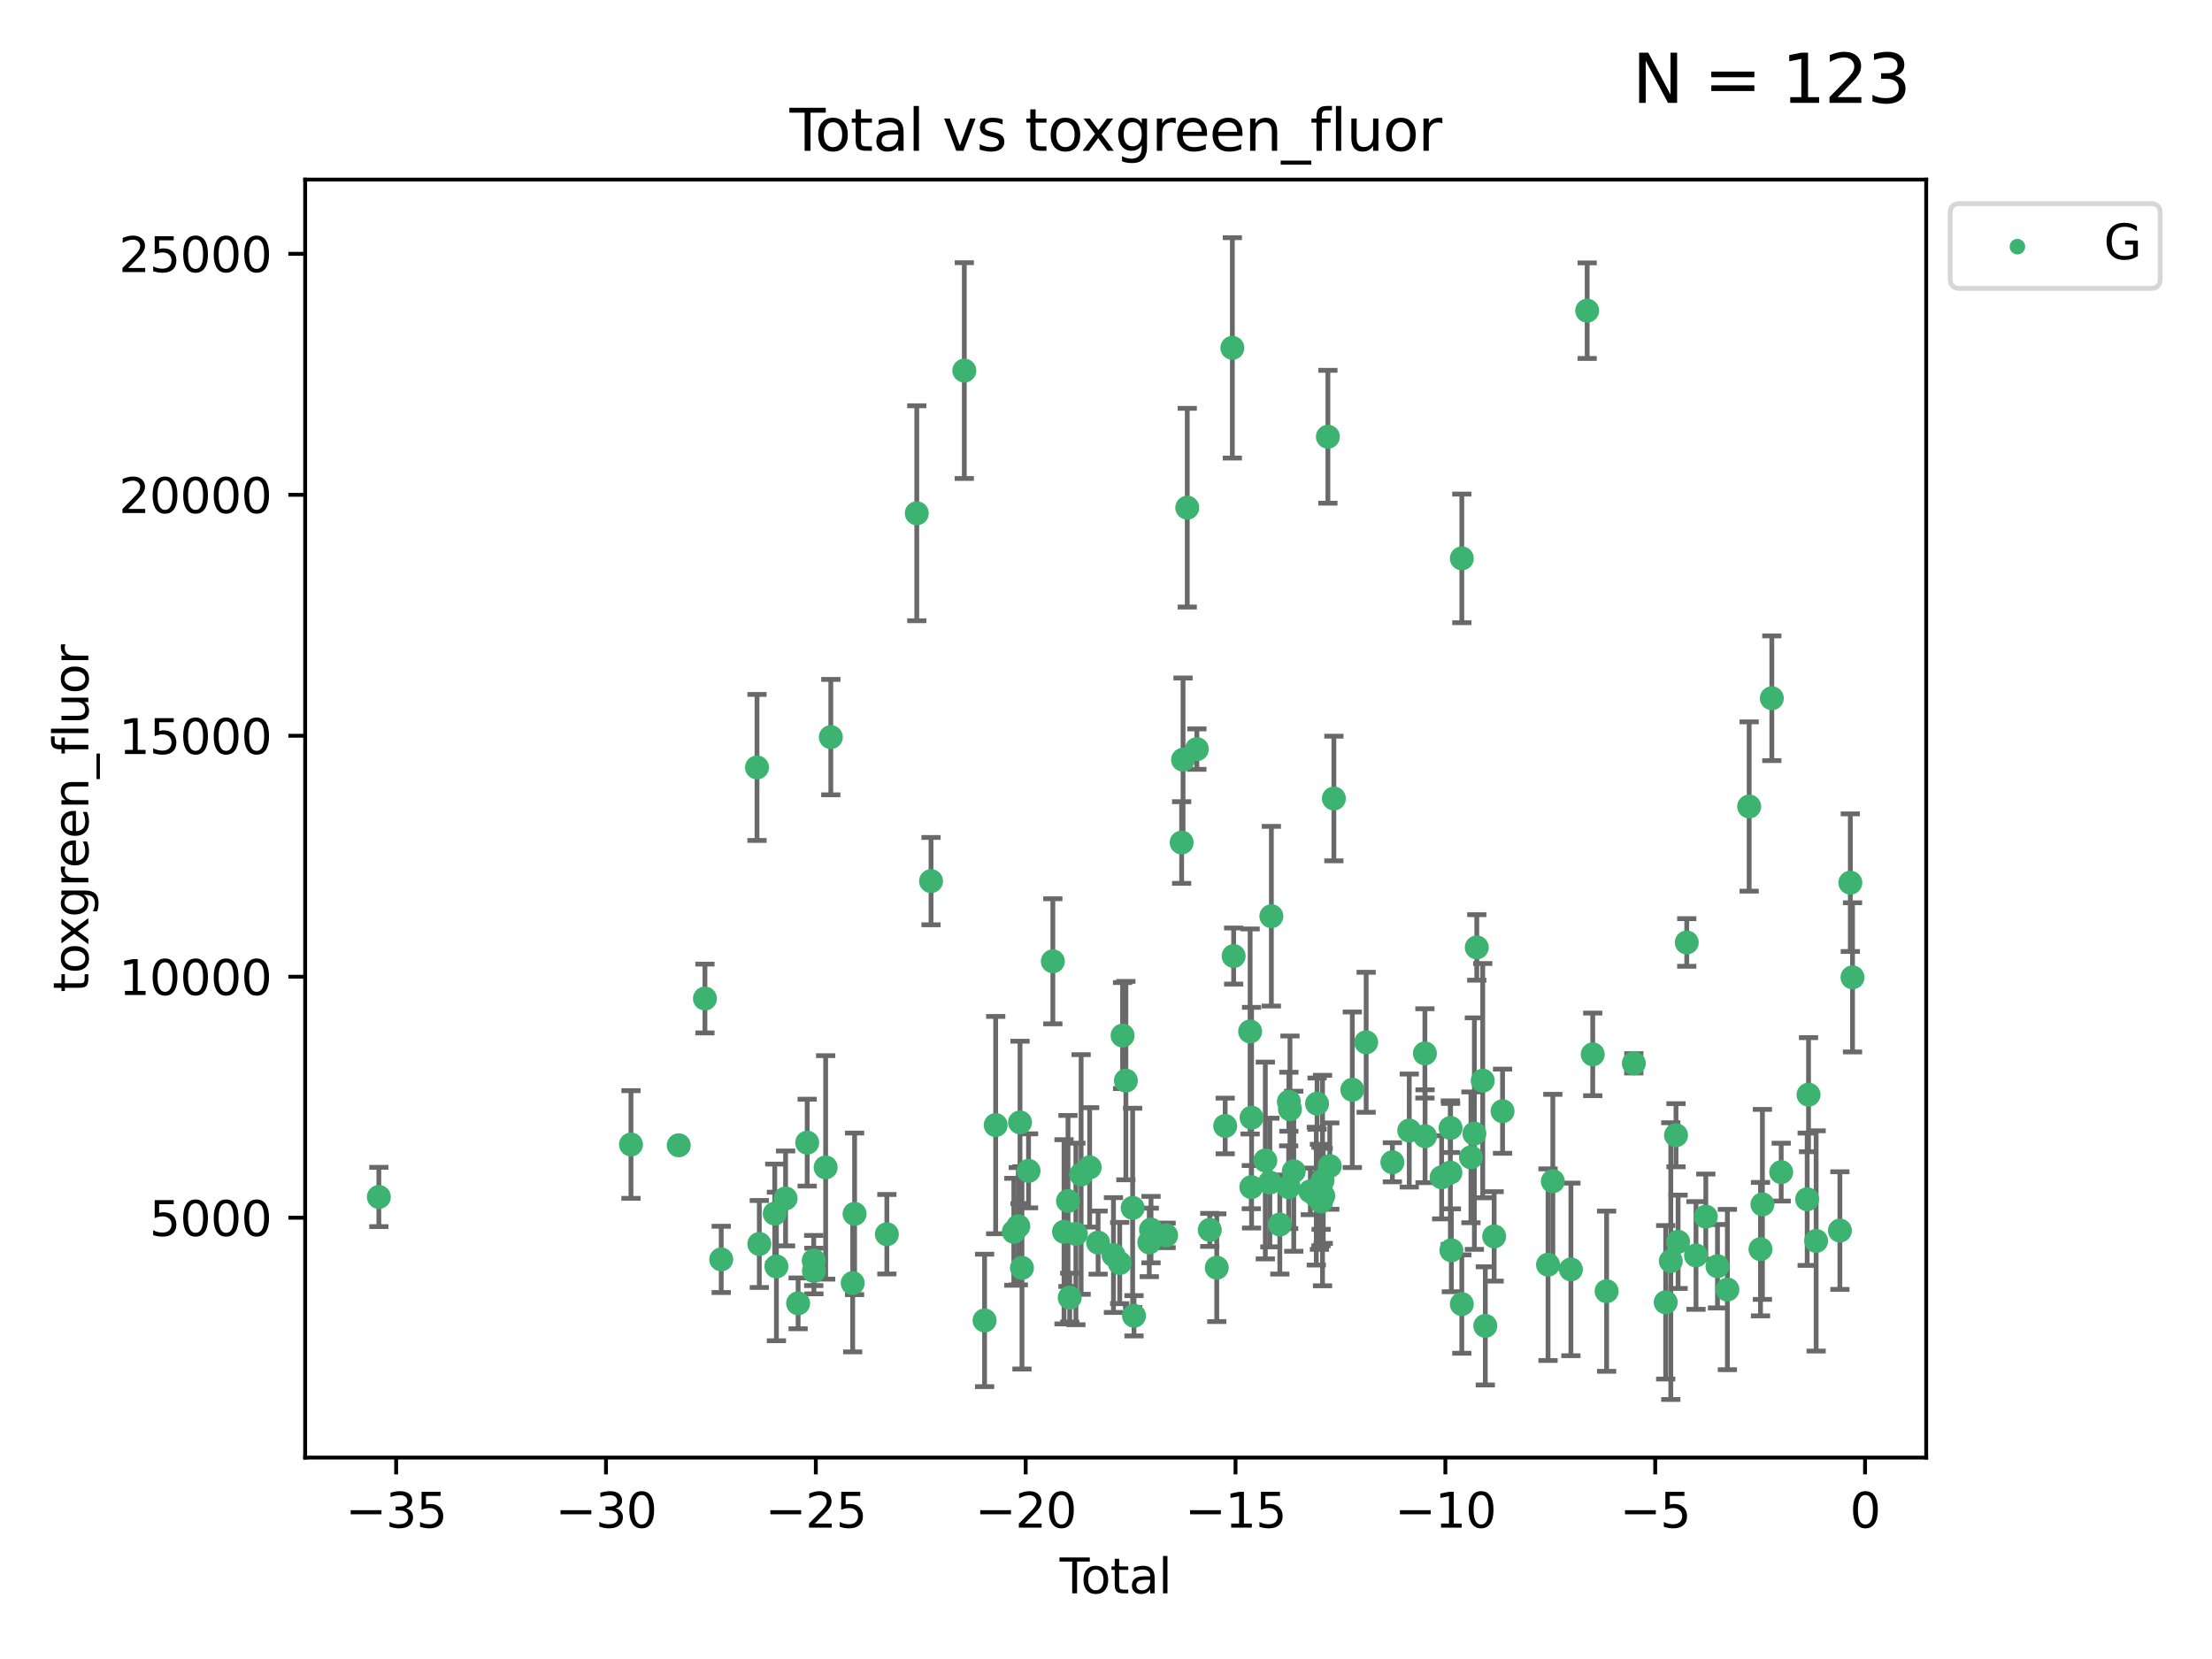 <?xml version="1.0" encoding="utf-8" standalone="no"?>
<!DOCTYPE svg PUBLIC "-//W3C//DTD SVG 1.1//EN"
  "http://www.w3.org/Graphics/SVG/1.1/DTD/svg11.dtd">
<svg xmlns:xlink="http://www.w3.org/1999/xlink" width="460.8pt" height="345.6pt" viewBox="0 0 460.8 345.6" xmlns="http://www.w3.org/2000/svg" version="1.1">
 <defs>
  <style type="text/css">*{stroke-linejoin: round; stroke-linecap: butt}</style>
 </defs>
 <g id="figure_1">
  <g id="patch_1">
   <path d="M 0 345.6 
L 460.8 345.6 
L 460.8 0 
L 0 0 
z
" style="fill: #ffffff"/>
  </g>
  <g id="axes_1">
   <g id="patch_2">
    <path d="M 63.571 303.64 
L 401.26 303.64 
L 401.26 37.411 
L 63.571 37.411 
z
" style="fill: #ffffff"/>
   </g>
   <g id="PathCollection_1">
    <defs>
     <path id="m0d779be527" d="M 0 1.118 
C 0.297 1.118 0.581 1 0.791 0.791 
C 1 0.581 1.118 0.297 1.118 0 
C 1.118 -0.297 1 -0.581 0.791 -0.791 
C 0.581 -1 0.297 -1.118 0 -1.118 
C -0.297 -1.118 -0.581 -1 -0.791 -0.791 
C -1 -0.581 -1.118 -0.297 -1.118 0 
C -1.118 0.297 -1 0.581 -0.791 0.791 
C -0.581 1 -0.297 1.118 0 1.118 
z
" style="stroke: #3cb371"/>
    </defs>
    <g clip-path="url(#p1211001c02)">
     <use xlink:href="#m0d779be527" x="78.921" y="249.353" style="fill: #3cb371; stroke: #3cb371"/>
     <use xlink:href="#m0d779be527" x="131.443" y="238.421" style="fill: #3cb371; stroke: #3cb371"/>
     <use xlink:href="#m0d779be527" x="141.394" y="238.585" style="fill: #3cb371; stroke: #3cb371"/>
     <use xlink:href="#m0d779be527" x="146.852" y="208.01" style="fill: #3cb371; stroke: #3cb371"/>
     <use xlink:href="#m0d779be527" x="150.243" y="262.355" style="fill: #3cb371; stroke: #3cb371"/>
     <use xlink:href="#m0d779be527" x="157.697" y="159.871" style="fill: #3cb371; stroke: #3cb371"/>
     <use xlink:href="#m0d779be527" x="158.179" y="259.143" style="fill: #3cb371; stroke: #3cb371"/>
     <use xlink:href="#m0d779be527" x="161.396" y="252.816" style="fill: #3cb371; stroke: #3cb371"/>
     <use xlink:href="#m0d779be527" x="161.744" y="263.827" style="fill: #3cb371; stroke: #3cb371"/>
     <use xlink:href="#m0d779be527" x="163.65" y="249.654" style="fill: #3cb371; stroke: #3cb371"/>
     <use xlink:href="#m0d779be527" x="166.262" y="271.509" style="fill: #3cb371; stroke: #3cb371"/>
     <use xlink:href="#m0d779be527" x="168.152" y="238.033" style="fill: #3cb371; stroke: #3cb371"/>
     <use xlink:href="#m0d779be527" x="169.515" y="262.593" style="fill: #3cb371; stroke: #3cb371"/>
     <use xlink:href="#m0d779be527" x="169.552" y="264.773" style="fill: #3cb371; stroke: #3cb371"/>
     <use xlink:href="#m0d779be527" x="171.998" y="243.191" style="fill: #3cb371; stroke: #3cb371"/>
     <use xlink:href="#m0d779be527" x="173.076" y="153.555" style="fill: #3cb371; stroke: #3cb371"/>
     <use xlink:href="#m0d779be527" x="177.633" y="267.289" style="fill: #3cb371; stroke: #3cb371"/>
     <use xlink:href="#m0d779be527" x="178.028" y="252.868" style="fill: #3cb371; stroke: #3cb371"/>
     <use xlink:href="#m0d779be527" x="184.749" y="257.113" style="fill: #3cb371; stroke: #3cb371"/>
     <use xlink:href="#m0d779be527" x="190.981" y="106.922" style="fill: #3cb371; stroke: #3cb371"/>
     <use xlink:href="#m0d779be527" x="193.95" y="183.556" style="fill: #3cb371; stroke: #3cb371"/>
     <use xlink:href="#m0d779be527" x="200.884" y="77.199" style="fill: #3cb371; stroke: #3cb371"/>
     <use xlink:href="#m0d779be527" x="205.105" y="275.066" style="fill: #3cb371; stroke: #3cb371"/>
     <use xlink:href="#m0d779be527" x="207.419" y="234.375" style="fill: #3cb371; stroke: #3cb371"/>
     <use xlink:href="#m0d779be527" x="211.202" y="256.604" style="fill: #3cb371; stroke: #3cb371"/>
     <use xlink:href="#m0d779be527" x="212.13" y="255.444" style="fill: #3cb371; stroke: #3cb371"/>
     <use xlink:href="#m0d779be527" x="212.49" y="233.815" style="fill: #3cb371; stroke: #3cb371"/>
     <use xlink:href="#m0d779be527" x="212.896" y="264.117" style="fill: #3cb371; stroke: #3cb371"/>
     <use xlink:href="#m0d779be527" x="214.265" y="243.91" style="fill: #3cb371; stroke: #3cb371"/>
     <use xlink:href="#m0d779be527" x="219.325" y="200.255" style="fill: #3cb371; stroke: #3cb371"/>
     <use xlink:href="#m0d779be527" x="221.656" y="256.605" style="fill: #3cb371; stroke: #3cb371"/>
     <use xlink:href="#m0d779be527" x="222.484" y="250.181" style="fill: #3cb371; stroke: #3cb371"/>
     <use xlink:href="#m0d779be527" x="222.842" y="270.321" style="fill: #3cb371; stroke: #3cb371"/>
     <use xlink:href="#m0d779be527" x="224.13" y="257.055" style="fill: #3cb371; stroke: #3cb371"/>
     <use xlink:href="#m0d779be527" x="225.216" y="244.663" style="fill: #3cb371; stroke: #3cb371"/>
     <use xlink:href="#m0d779be527" x="226.995" y="243.181" style="fill: #3cb371; stroke: #3cb371"/>
     <use xlink:href="#m0d779be527" x="228.755" y="258.851" style="fill: #3cb371; stroke: #3cb371"/>
     <use xlink:href="#m0d779be527" x="231.955" y="261.45" style="fill: #3cb371; stroke: #3cb371"/>
     <use xlink:href="#m0d779be527" x="233.256" y="263.114" style="fill: #3cb371; stroke: #3cb371"/>
     <use xlink:href="#m0d779be527" x="233.856" y="215.726" style="fill: #3cb371; stroke: #3cb371"/>
     <use xlink:href="#m0d779be527" x="234.542" y="225.113" style="fill: #3cb371; stroke: #3cb371"/>
     <use xlink:href="#m0d779be527" x="235.951" y="251.624" style="fill: #3cb371; stroke: #3cb371"/>
     <use xlink:href="#m0d779be527" x="236.233" y="274.101" style="fill: #3cb371; stroke: #3cb371"/>
     <use xlink:href="#m0d779be527" x="239.419" y="258.816" style="fill: #3cb371; stroke: #3cb371"/>
     <use xlink:href="#m0d779be527" x="239.777" y="256.149" style="fill: #3cb371; stroke: #3cb371"/>
     <use xlink:href="#m0d779be527" x="242.927" y="257.348" style="fill: #3cb371; stroke: #3cb371"/>
     <use xlink:href="#m0d779be527" x="246.16" y="175.513" style="fill: #3cb371; stroke: #3cb371"/>
     <use xlink:href="#m0d779be527" x="246.45" y="158.26" style="fill: #3cb371; stroke: #3cb371"/>
     <use xlink:href="#m0d779be527" x="247.327" y="105.759" style="fill: #3cb371; stroke: #3cb371"/>
     <use xlink:href="#m0d779be527" x="249.331" y="156.055" style="fill: #3cb371; stroke: #3cb371"/>
     <use xlink:href="#m0d779be527" x="252.015" y="256.21" style="fill: #3cb371; stroke: #3cb371"/>
     <use xlink:href="#m0d779be527" x="253.473" y="264.082" style="fill: #3cb371; stroke: #3cb371"/>
     <use xlink:href="#m0d779be527" x="255.228" y="234.556" style="fill: #3cb371; stroke: #3cb371"/>
     <use xlink:href="#m0d779be527" x="256.722" y="72.468" style="fill: #3cb371; stroke: #3cb371"/>
     <use xlink:href="#m0d779be527" x="256.992" y="199.16" style="fill: #3cb371; stroke: #3cb371"/>
     <use xlink:href="#m0d779be527" x="260.424" y="214.874" style="fill: #3cb371; stroke: #3cb371"/>
     <use xlink:href="#m0d779be527" x="260.674" y="247.302" style="fill: #3cb371; stroke: #3cb371"/>
     <use xlink:href="#m0d779be527" x="260.725" y="232.832" style="fill: #3cb371; stroke: #3cb371"/>
     <use xlink:href="#m0d779be527" x="263.59" y="241.755" style="fill: #3cb371; stroke: #3cb371"/>
     <use xlink:href="#m0d779be527" x="264.531" y="246.344" style="fill: #3cb371; stroke: #3cb371"/>
     <use xlink:href="#m0d779be527" x="264.848" y="190.864" style="fill: #3cb371; stroke: #3cb371"/>
     <use xlink:href="#m0d779be527" x="266.611" y="255.092" style="fill: #3cb371; stroke: #3cb371"/>
     <use xlink:href="#m0d779be527" x="268.454" y="247.316" style="fill: #3cb371; stroke: #3cb371"/>
     <use xlink:href="#m0d779be527" x="268.495" y="229.507" style="fill: #3cb371; stroke: #3cb371"/>
     <use xlink:href="#m0d779be527" x="268.724" y="231.081" style="fill: #3cb371; stroke: #3cb371"/>
     <use xlink:href="#m0d779be527" x="269.513" y="243.994" style="fill: #3cb371; stroke: #3cb371"/>
     <use xlink:href="#m0d779be527" x="272.967" y="248.186" style="fill: #3cb371; stroke: #3cb371"/>
     <use xlink:href="#m0d779be527" x="274.207" y="249.185" style="fill: #3cb371; stroke: #3cb371"/>
     <use xlink:href="#m0d779be527" x="274.369" y="229.909" style="fill: #3cb371; stroke: #3cb371"/>
     <use xlink:href="#m0d779be527" x="274.862" y="249.325" style="fill: #3cb371; stroke: #3cb371"/>
     <use xlink:href="#m0d779be527" x="275.184" y="249.249" style="fill: #3cb371; stroke: #3cb371"/>
     <use xlink:href="#m0d779be527" x="275.21" y="250.287" style="fill: #3cb371; stroke: #3cb371"/>
     <use xlink:href="#m0d779be527" x="275.506" y="245.927" style="fill: #3cb371; stroke: #3cb371"/>
     <use xlink:href="#m0d779be527" x="275.652" y="249.12" style="fill: #3cb371; stroke: #3cb371"/>
     <use xlink:href="#m0d779be527" x="276.624" y="90.981" style="fill: #3cb371; stroke: #3cb371"/>
     <use xlink:href="#m0d779be527" x="277.017" y="242.914" style="fill: #3cb371; stroke: #3cb371"/>
     <use xlink:href="#m0d779be527" x="277.871" y="166.341" style="fill: #3cb371; stroke: #3cb371"/>
     <use xlink:href="#m0d779be527" x="281.711" y="227.018" style="fill: #3cb371; stroke: #3cb371"/>
     <use xlink:href="#m0d779be527" x="284.595" y="217.127" style="fill: #3cb371; stroke: #3cb371"/>
     <use xlink:href="#m0d779be527" x="290.059" y="242.12" style="fill: #3cb371; stroke: #3cb371"/>
     <use xlink:href="#m0d779be527" x="293.574" y="235.517" style="fill: #3cb371; stroke: #3cb371"/>
     <use xlink:href="#m0d779be527" x="296.833" y="219.444" style="fill: #3cb371; stroke: #3cb371"/>
     <use xlink:href="#m0d779be527" x="296.866" y="236.698" style="fill: #3cb371; stroke: #3cb371"/>
     <use xlink:href="#m0d779be527" x="300.32" y="245.255" style="fill: #3cb371; stroke: #3cb371"/>
     <use xlink:href="#m0d779be527" x="302.137" y="244.269" style="fill: #3cb371; stroke: #3cb371"/>
     <use xlink:href="#m0d779be527" x="302.182" y="234.974" style="fill: #3cb371; stroke: #3cb371"/>
     <use xlink:href="#m0d779be527" x="302.346" y="260.458" style="fill: #3cb371; stroke: #3cb371"/>
     <use xlink:href="#m0d779be527" x="304.519" y="271.663" style="fill: #3cb371; stroke: #3cb371"/>
     <use xlink:href="#m0d779be527" x="304.524" y="116.323" style="fill: #3cb371; stroke: #3cb371"/>
     <use xlink:href="#m0d779be527" x="306.425" y="241.091" style="fill: #3cb371; stroke: #3cb371"/>
     <use xlink:href="#m0d779be527" x="307.142" y="236.151" style="fill: #3cb371; stroke: #3cb371"/>
     <use xlink:href="#m0d779be527" x="307.64" y="197.366" style="fill: #3cb371; stroke: #3cb371"/>
     <use xlink:href="#m0d779be527" x="308.879" y="225.118" style="fill: #3cb371; stroke: #3cb371"/>
     <use xlink:href="#m0d779be527" x="309.418" y="276.204" style="fill: #3cb371; stroke: #3cb371"/>
     <use xlink:href="#m0d779be527" x="311.259" y="257.562" style="fill: #3cb371; stroke: #3cb371"/>
     <use xlink:href="#m0d779be527" x="313.01" y="231.48" style="fill: #3cb371; stroke: #3cb371"/>
     <use xlink:href="#m0d779be527" x="322.485" y="263.458" style="fill: #3cb371; stroke: #3cb371"/>
     <use xlink:href="#m0d779be527" x="323.482" y="246.072" style="fill: #3cb371; stroke: #3cb371"/>
     <use xlink:href="#m0d779be527" x="327.249" y="264.439" style="fill: #3cb371; stroke: #3cb371"/>
     <use xlink:href="#m0d779be527" x="330.639" y="64.717" style="fill: #3cb371; stroke: #3cb371"/>
     <use xlink:href="#m0d779be527" x="331.796" y="219.646" style="fill: #3cb371; stroke: #3cb371"/>
     <use xlink:href="#m0d779be527" x="334.685" y="268.984" style="fill: #3cb371; stroke: #3cb371"/>
     <use xlink:href="#m0d779be527" x="340.354" y="221.514" style="fill: #3cb371; stroke: #3cb371"/>
     <use xlink:href="#m0d779be527" x="346.996" y="271.288" style="fill: #3cb371; stroke: #3cb371"/>
     <use xlink:href="#m0d779be527" x="348.058" y="262.713" style="fill: #3cb371; stroke: #3cb371"/>
     <use xlink:href="#m0d779be527" x="349.14" y="236.491" style="fill: #3cb371; stroke: #3cb371"/>
     <use xlink:href="#m0d779be527" x="349.578" y="258.69" style="fill: #3cb371; stroke: #3cb371"/>
     <use xlink:href="#m0d779be527" x="351.382" y="196.333" style="fill: #3cb371; stroke: #3cb371"/>
     <use xlink:href="#m0d779be527" x="353.31" y="261.534" style="fill: #3cb371; stroke: #3cb371"/>
     <use xlink:href="#m0d779be527" x="355.35" y="253.448" style="fill: #3cb371; stroke: #3cb371"/>
     <use xlink:href="#m0d779be527" x="357.784" y="263.775" style="fill: #3cb371; stroke: #3cb371"/>
     <use xlink:href="#m0d779be527" x="359.846" y="268.634" style="fill: #3cb371; stroke: #3cb371"/>
     <use xlink:href="#m0d779be527" x="364.385" y="168.007" style="fill: #3cb371; stroke: #3cb371"/>
     <use xlink:href="#m0d779be527" x="366.743" y="260.22" style="fill: #3cb371; stroke: #3cb371"/>
     <use xlink:href="#m0d779be527" x="367.143" y="250.897" style="fill: #3cb371; stroke: #3cb371"/>
     <use xlink:href="#m0d779be527" x="369.104" y="145.458" style="fill: #3cb371; stroke: #3cb371"/>
     <use xlink:href="#m0d779be527" x="371.055" y="244.179" style="fill: #3cb371; stroke: #3cb371"/>
     <use xlink:href="#m0d779be527" x="376.468" y="249.825" style="fill: #3cb371; stroke: #3cb371"/>
     <use xlink:href="#m0d779be527" x="376.749" y="228.038" style="fill: #3cb371; stroke: #3cb371"/>
     <use xlink:href="#m0d779be527" x="378.334" y="258.508" style="fill: #3cb371; stroke: #3cb371"/>
     <use xlink:href="#m0d779be527" x="383.282" y="256.35" style="fill: #3cb371; stroke: #3cb371"/>
     <use xlink:href="#m0d779be527" x="385.458" y="183.877" style="fill: #3cb371; stroke: #3cb371"/>
     <use xlink:href="#m0d779be527" x="385.911" y="203.599" style="fill: #3cb371; stroke: #3cb371"/>
    </g>
   </g>
   <g id="matplotlib.axis_1">
    <g id="xtick_1">
     <g id="line2d_1">
      <defs>
       <path id="meb4e90863d" d="M 0 0 
L 0 3.5 
" style="stroke: #000000; stroke-width: 0.8"/>
      </defs>
      <g>
       <use xlink:href="#meb4e90863d" x="82.525" y="303.64" style="stroke: #000000; stroke-width: 0.8"/>
      </g>
     </g>
     <g id="text_1">
      <!-- −35 -->
      <g transform="translate(71.972 318.238)scale(0.1 -0.1)">
       <defs>
        <path id="DejaVuSans-2212" d="M 678 2272 
L 4684 2272 
L 4684 1741 
L 678 1741 
L 678 2272 
z
" transform="scale(0.016)"/>
        <path id="DejaVuSans-33" d="M 2597 2516 
Q 3050 2419 3304 2112 
Q 3559 1806 3559 1356 
Q 3559 666 3084 287 
Q 2609 -91 1734 -91 
Q 1441 -91 1130 -33 
Q 819 25 488 141 
L 488 750 
Q 750 597 1062 519 
Q 1375 441 1716 441 
Q 2309 441 2620 675 
Q 2931 909 2931 1356 
Q 2931 1769 2642 2001 
Q 2353 2234 1838 2234 
L 1294 2234 
L 1294 2753 
L 1863 2753 
Q 2328 2753 2575 2939 
Q 2822 3125 2822 3475 
Q 2822 3834 2567 4026 
Q 2313 4219 1838 4219 
Q 1578 4219 1281 4162 
Q 984 4106 628 3988 
L 628 4550 
Q 988 4650 1302 4700 
Q 1616 4750 1894 4750 
Q 2613 4750 3031 4423 
Q 3450 4097 3450 3541 
Q 3450 3153 3228 2886 
Q 3006 2619 2597 2516 
z
" transform="scale(0.016)"/>
        <path id="DejaVuSans-35" d="M 691 4666 
L 3169 4666 
L 3169 4134 
L 1269 4134 
L 1269 2991 
Q 1406 3038 1543 3061 
Q 1681 3084 1819 3084 
Q 2600 3084 3056 2656 
Q 3513 2228 3513 1497 
Q 3513 744 3044 326 
Q 2575 -91 1722 -91 
Q 1428 -91 1123 -41 
Q 819 9 494 109 
L 494 744 
Q 775 591 1075 516 
Q 1375 441 1709 441 
Q 2250 441 2565 725 
Q 2881 1009 2881 1497 
Q 2881 1984 2565 2268 
Q 2250 2553 1709 2553 
Q 1456 2553 1204 2497 
Q 953 2441 691 2322 
L 691 4666 
z
" transform="scale(0.016)"/>
       </defs>
       <use xlink:href="#DejaVuSans-2212"/>
       <use xlink:href="#DejaVuSans-33" x="83.789"/>
       <use xlink:href="#DejaVuSans-35" x="147.412"/>
      </g>
     </g>
    </g>
    <g id="xtick_2">
     <g id="line2d_2">
      <g>
       <use xlink:href="#meb4e90863d" x="126.239" y="303.64" style="stroke: #000000; stroke-width: 0.8"/>
      </g>
     </g>
     <g id="text_2">
      <!-- −30 -->
      <g transform="translate(115.687 318.238)scale(0.1 -0.1)">
       <defs>
        <path id="DejaVuSans-30" d="M 2034 4250 
Q 1547 4250 1301 3770 
Q 1056 3291 1056 2328 
Q 1056 1369 1301 889 
Q 1547 409 2034 409 
Q 2525 409 2770 889 
Q 3016 1369 3016 2328 
Q 3016 3291 2770 3770 
Q 2525 4250 2034 4250 
z
M 2034 4750 
Q 2819 4750 3233 4129 
Q 3647 3509 3647 2328 
Q 3647 1150 3233 529 
Q 2819 -91 2034 -91 
Q 1250 -91 836 529 
Q 422 1150 422 2328 
Q 422 3509 836 4129 
Q 1250 4750 2034 4750 
z
" transform="scale(0.016)"/>
       </defs>
       <use xlink:href="#DejaVuSans-2212"/>
       <use xlink:href="#DejaVuSans-33" x="83.789"/>
       <use xlink:href="#DejaVuSans-30" x="147.412"/>
      </g>
     </g>
    </g>
    <g id="xtick_3">
     <g id="line2d_3">
      <g>
       <use xlink:href="#meb4e90863d" x="169.953" y="303.64" style="stroke: #000000; stroke-width: 0.8"/>
      </g>
     </g>
     <g id="text_3">
      <!-- −25 -->
      <g transform="translate(159.401 318.238)scale(0.1 -0.1)">
       <defs>
        <path id="DejaVuSans-32" d="M 1228 531 
L 3431 531 
L 3431 0 
L 469 0 
L 469 531 
Q 828 903 1448 1529 
Q 2069 2156 2228 2338 
Q 2531 2678 2651 2914 
Q 2772 3150 2772 3378 
Q 2772 3750 2511 3984 
Q 2250 4219 1831 4219 
Q 1534 4219 1204 4116 
Q 875 4013 500 3803 
L 500 4441 
Q 881 4594 1212 4672 
Q 1544 4750 1819 4750 
Q 2544 4750 2975 4387 
Q 3406 4025 3406 3419 
Q 3406 3131 3298 2873 
Q 3191 2616 2906 2266 
Q 2828 2175 2409 1742 
Q 1991 1309 1228 531 
z
" transform="scale(0.016)"/>
       </defs>
       <use xlink:href="#DejaVuSans-2212"/>
       <use xlink:href="#DejaVuSans-32" x="83.789"/>
       <use xlink:href="#DejaVuSans-35" x="147.412"/>
      </g>
     </g>
    </g>
    <g id="xtick_4">
     <g id="line2d_4">
      <g>
       <use xlink:href="#meb4e90863d" x="213.668" y="303.64" style="stroke: #000000; stroke-width: 0.8"/>
      </g>
     </g>
     <g id="text_4">
      <!-- −20 -->
      <g transform="translate(203.116 318.238)scale(0.1 -0.1)">
       <use xlink:href="#DejaVuSans-2212"/>
       <use xlink:href="#DejaVuSans-32" x="83.789"/>
       <use xlink:href="#DejaVuSans-30" x="147.412"/>
      </g>
     </g>
    </g>
    <g id="xtick_5">
     <g id="line2d_5">
      <g>
       <use xlink:href="#meb4e90863d" x="257.382" y="303.64" style="stroke: #000000; stroke-width: 0.8"/>
      </g>
     </g>
     <g id="text_5">
      <!-- −15 -->
      <g transform="translate(246.83 318.238)scale(0.1 -0.1)">
       <defs>
        <path id="DejaVuSans-31" d="M 794 531 
L 1825 531 
L 1825 4091 
L 703 3866 
L 703 4441 
L 1819 4666 
L 2450 4666 
L 2450 531 
L 3481 531 
L 3481 0 
L 794 0 
L 794 531 
z
" transform="scale(0.016)"/>
       </defs>
       <use xlink:href="#DejaVuSans-2212"/>
       <use xlink:href="#DejaVuSans-31" x="83.789"/>
       <use xlink:href="#DejaVuSans-35" x="147.412"/>
      </g>
     </g>
    </g>
    <g id="xtick_6">
     <g id="line2d_6">
      <g>
       <use xlink:href="#meb4e90863d" x="301.097" y="303.64" style="stroke: #000000; stroke-width: 0.8"/>
      </g>
     </g>
     <g id="text_6">
      <!-- −10 -->
      <g transform="translate(290.545 318.238)scale(0.1 -0.1)">
       <use xlink:href="#DejaVuSans-2212"/>
       <use xlink:href="#DejaVuSans-31" x="83.789"/>
       <use xlink:href="#DejaVuSans-30" x="147.412"/>
      </g>
     </g>
    </g>
    <g id="xtick_7">
     <g id="line2d_7">
      <g>
       <use xlink:href="#meb4e90863d" x="344.811" y="303.64" style="stroke: #000000; stroke-width: 0.8"/>
      </g>
     </g>
     <g id="text_7">
      <!-- −5 -->
      <g transform="translate(337.44 318.238)scale(0.1 -0.1)">
       <use xlink:href="#DejaVuSans-2212"/>
       <use xlink:href="#DejaVuSans-35" x="83.789"/>
      </g>
     </g>
    </g>
    <g id="xtick_8">
     <g id="line2d_8">
      <g>
       <use xlink:href="#meb4e90863d" x="388.526" y="303.64" style="stroke: #000000; stroke-width: 0.8"/>
      </g>
     </g>
     <g id="text_8">
      <!-- 0 -->
      <g transform="translate(385.345 318.238)scale(0.1 -0.1)">
       <use xlink:href="#DejaVuSans-30"/>
      </g>
     </g>
    </g>
    <g id="text_9">
     <!-- Total -->
     <g transform="translate(220.739 331.917)scale(0.1 -0.1)">
      <defs>
       <path id="DejaVuSans-54" d="M -19 4666 
L 3928 4666 
L 3928 4134 
L 2272 4134 
L 2272 0 
L 1638 0 
L 1638 4134 
L -19 4134 
L -19 4666 
z
" transform="scale(0.016)"/>
       <path id="DejaVuSans-6f" d="M 1959 3097 
Q 1497 3097 1228 2736 
Q 959 2375 959 1747 
Q 959 1119 1226 758 
Q 1494 397 1959 397 
Q 2419 397 2687 759 
Q 2956 1122 2956 1747 
Q 2956 2369 2687 2733 
Q 2419 3097 1959 3097 
z
M 1959 3584 
Q 2709 3584 3137 3096 
Q 3566 2609 3566 1747 
Q 3566 888 3137 398 
Q 2709 -91 1959 -91 
Q 1206 -91 779 398 
Q 353 888 353 1747 
Q 353 2609 779 3096 
Q 1206 3584 1959 3584 
z
" transform="scale(0.016)"/>
       <path id="DejaVuSans-74" d="M 1172 4494 
L 1172 3500 
L 2356 3500 
L 2356 3053 
L 1172 3053 
L 1172 1153 
Q 1172 725 1289 603 
Q 1406 481 1766 481 
L 2356 481 
L 2356 0 
L 1766 0 
Q 1100 0 847 248 
Q 594 497 594 1153 
L 594 3053 
L 172 3053 
L 172 3500 
L 594 3500 
L 594 4494 
L 1172 4494 
z
" transform="scale(0.016)"/>
       <path id="DejaVuSans-61" d="M 2194 1759 
Q 1497 1759 1228 1600 
Q 959 1441 959 1056 
Q 959 750 1161 570 
Q 1363 391 1709 391 
Q 2188 391 2477 730 
Q 2766 1069 2766 1631 
L 2766 1759 
L 2194 1759 
z
M 3341 1997 
L 3341 0 
L 2766 0 
L 2766 531 
Q 2569 213 2275 61 
Q 1981 -91 1556 -91 
Q 1019 -91 701 211 
Q 384 513 384 1019 
Q 384 1609 779 1909 
Q 1175 2209 1959 2209 
L 2766 2209 
L 2766 2266 
Q 2766 2663 2505 2880 
Q 2244 3097 1772 3097 
Q 1472 3097 1187 3025 
Q 903 2953 641 2809 
L 641 3341 
Q 956 3463 1253 3523 
Q 1550 3584 1831 3584 
Q 2591 3584 2966 3190 
Q 3341 2797 3341 1997 
z
" transform="scale(0.016)"/>
       <path id="DejaVuSans-6c" d="M 603 4863 
L 1178 4863 
L 1178 0 
L 603 0 
L 603 4863 
z
" transform="scale(0.016)"/>
      </defs>
      <use xlink:href="#DejaVuSans-54"/>
      <use xlink:href="#DejaVuSans-6f" x="44.084"/>
      <use xlink:href="#DejaVuSans-74" x="105.266"/>
      <use xlink:href="#DejaVuSans-61" x="144.475"/>
      <use xlink:href="#DejaVuSans-6c" x="205.754"/>
     </g>
    </g>
   </g>
   <g id="matplotlib.axis_2">
    <g id="ytick_1">
     <g id="line2d_9">
      <defs>
       <path id="m5e18d2ae48" d="M 0 0 
L -3.5 0 
" style="stroke: #000000; stroke-width: 0.8"/>
      </defs>
      <g>
       <use xlink:href="#m5e18d2ae48" x="63.571" y="253.673" style="stroke: #000000; stroke-width: 0.8"/>
      </g>
     </g>
     <g id="text_10">
      <!-- 5000 -->
      <g transform="translate(31.121 257.472)scale(0.1 -0.1)">
       <use xlink:href="#DejaVuSans-35"/>
       <use xlink:href="#DejaVuSans-30" x="63.623"/>
       <use xlink:href="#DejaVuSans-30" x="127.246"/>
       <use xlink:href="#DejaVuSans-30" x="190.869"/>
      </g>
     </g>
    </g>
    <g id="ytick_2">
     <g id="line2d_10">
      <g>
       <use xlink:href="#m5e18d2ae48" x="63.571" y="203.473" style="stroke: #000000; stroke-width: 0.8"/>
      </g>
     </g>
     <g id="text_11">
      <!-- 10000 -->
      <g transform="translate(24.759 207.272)scale(0.1 -0.1)">
       <use xlink:href="#DejaVuSans-31"/>
       <use xlink:href="#DejaVuSans-30" x="63.623"/>
       <use xlink:href="#DejaVuSans-30" x="127.246"/>
       <use xlink:href="#DejaVuSans-30" x="190.869"/>
       <use xlink:href="#DejaVuSans-30" x="254.492"/>
      </g>
     </g>
    </g>
    <g id="ytick_3">
     <g id="line2d_11">
      <g>
       <use xlink:href="#m5e18d2ae48" x="63.571" y="153.274" style="stroke: #000000; stroke-width: 0.8"/>
      </g>
     </g>
     <g id="text_12">
      <!-- 15000 -->
      <g transform="translate(24.759 157.073)scale(0.1 -0.1)">
       <use xlink:href="#DejaVuSans-31"/>
       <use xlink:href="#DejaVuSans-35" x="63.623"/>
       <use xlink:href="#DejaVuSans-30" x="127.246"/>
       <use xlink:href="#DejaVuSans-30" x="190.869"/>
       <use xlink:href="#DejaVuSans-30" x="254.492"/>
      </g>
     </g>
    </g>
    <g id="ytick_4">
     <g id="line2d_12">
      <g>
       <use xlink:href="#m5e18d2ae48" x="63.571" y="103.074" style="stroke: #000000; stroke-width: 0.8"/>
      </g>
     </g>
     <g id="text_13">
      <!-- 20000 -->
      <g transform="translate(24.759 106.873)scale(0.1 -0.1)">
       <use xlink:href="#DejaVuSans-32"/>
       <use xlink:href="#DejaVuSans-30" x="63.623"/>
       <use xlink:href="#DejaVuSans-30" x="127.246"/>
       <use xlink:href="#DejaVuSans-30" x="190.869"/>
       <use xlink:href="#DejaVuSans-30" x="254.492"/>
      </g>
     </g>
    </g>
    <g id="ytick_5">
     <g id="line2d_13">
      <g>
       <use xlink:href="#m5e18d2ae48" x="63.571" y="52.875" style="stroke: #000000; stroke-width: 0.8"/>
      </g>
     </g>
     <g id="text_14">
      <!-- 25000 -->
      <g transform="translate(24.759 56.674)scale(0.1 -0.1)">
       <use xlink:href="#DejaVuSans-32"/>
       <use xlink:href="#DejaVuSans-35" x="63.623"/>
       <use xlink:href="#DejaVuSans-30" x="127.246"/>
       <use xlink:href="#DejaVuSans-30" x="190.869"/>
       <use xlink:href="#DejaVuSans-30" x="254.492"/>
      </g>
     </g>
    </g>
    <g id="text_15">
     <!-- toxgreen_fluor -->
     <g transform="translate(18.401 206.72)rotate(-90)scale(0.1 -0.1)">
      <defs>
       <path id="DejaVuSans-78" d="M 3513 3500 
L 2247 1797 
L 3578 0 
L 2900 0 
L 1881 1375 
L 863 0 
L 184 0 
L 1544 1831 
L 300 3500 
L 978 3500 
L 1906 2253 
L 2834 3500 
L 3513 3500 
z
" transform="scale(0.016)"/>
       <path id="DejaVuSans-67" d="M 2906 1791 
Q 2906 2416 2648 2759 
Q 2391 3103 1925 3103 
Q 1463 3103 1205 2759 
Q 947 2416 947 1791 
Q 947 1169 1205 825 
Q 1463 481 1925 481 
Q 2391 481 2648 825 
Q 2906 1169 2906 1791 
z
M 3481 434 
Q 3481 -459 3084 -895 
Q 2688 -1331 1869 -1331 
Q 1566 -1331 1297 -1286 
Q 1028 -1241 775 -1147 
L 775 -588 
Q 1028 -725 1275 -790 
Q 1522 -856 1778 -856 
Q 2344 -856 2625 -561 
Q 2906 -266 2906 331 
L 2906 616 
Q 2728 306 2450 153 
Q 2172 0 1784 0 
Q 1141 0 747 490 
Q 353 981 353 1791 
Q 353 2603 747 3093 
Q 1141 3584 1784 3584 
Q 2172 3584 2450 3431 
Q 2728 3278 2906 2969 
L 2906 3500 
L 3481 3500 
L 3481 434 
z
" transform="scale(0.016)"/>
       <path id="DejaVuSans-72" d="M 2631 2963 
Q 2534 3019 2420 3045 
Q 2306 3072 2169 3072 
Q 1681 3072 1420 2755 
Q 1159 2438 1159 1844 
L 1159 0 
L 581 0 
L 581 3500 
L 1159 3500 
L 1159 2956 
Q 1341 3275 1631 3429 
Q 1922 3584 2338 3584 
Q 2397 3584 2469 3576 
Q 2541 3569 2628 3553 
L 2631 2963 
z
" transform="scale(0.016)"/>
       <path id="DejaVuSans-65" d="M 3597 1894 
L 3597 1613 
L 953 1613 
Q 991 1019 1311 708 
Q 1631 397 2203 397 
Q 2534 397 2845 478 
Q 3156 559 3463 722 
L 3463 178 
Q 3153 47 2828 -22 
Q 2503 -91 2169 -91 
Q 1331 -91 842 396 
Q 353 884 353 1716 
Q 353 2575 817 3079 
Q 1281 3584 2069 3584 
Q 2775 3584 3186 3129 
Q 3597 2675 3597 1894 
z
M 3022 2063 
Q 3016 2534 2758 2815 
Q 2500 3097 2075 3097 
Q 1594 3097 1305 2825 
Q 1016 2553 972 2059 
L 3022 2063 
z
" transform="scale(0.016)"/>
       <path id="DejaVuSans-6e" d="M 3513 2113 
L 3513 0 
L 2938 0 
L 2938 2094 
Q 2938 2591 2744 2837 
Q 2550 3084 2163 3084 
Q 1697 3084 1428 2787 
Q 1159 2491 1159 1978 
L 1159 0 
L 581 0 
L 581 3500 
L 1159 3500 
L 1159 2956 
Q 1366 3272 1645 3428 
Q 1925 3584 2291 3584 
Q 2894 3584 3203 3211 
Q 3513 2838 3513 2113 
z
" transform="scale(0.016)"/>
       <path id="DejaVuSans-5f" d="M 3263 -1063 
L 3263 -1509 
L -63 -1509 
L -63 -1063 
L 3263 -1063 
z
" transform="scale(0.016)"/>
       <path id="DejaVuSans-66" d="M 2375 4863 
L 2375 4384 
L 1825 4384 
Q 1516 4384 1395 4259 
Q 1275 4134 1275 3809 
L 1275 3500 
L 2222 3500 
L 2222 3053 
L 1275 3053 
L 1275 0 
L 697 0 
L 697 3053 
L 147 3053 
L 147 3500 
L 697 3500 
L 697 3744 
Q 697 4328 969 4595 
Q 1241 4863 1831 4863 
L 2375 4863 
z
" transform="scale(0.016)"/>
       <path id="DejaVuSans-75" d="M 544 1381 
L 544 3500 
L 1119 3500 
L 1119 1403 
Q 1119 906 1312 657 
Q 1506 409 1894 409 
Q 2359 409 2629 706 
Q 2900 1003 2900 1516 
L 2900 3500 
L 3475 3500 
L 3475 0 
L 2900 0 
L 2900 538 
Q 2691 219 2414 64 
Q 2138 -91 1772 -91 
Q 1169 -91 856 284 
Q 544 659 544 1381 
z
M 1991 3584 
L 1991 3584 
z
" transform="scale(0.016)"/>
      </defs>
      <use xlink:href="#DejaVuSans-74"/>
      <use xlink:href="#DejaVuSans-6f" x="39.209"/>
      <use xlink:href="#DejaVuSans-78" x="97.266"/>
      <use xlink:href="#DejaVuSans-67" x="156.445"/>
      <use xlink:href="#DejaVuSans-72" x="219.922"/>
      <use xlink:href="#DejaVuSans-65" x="258.785"/>
      <use xlink:href="#DejaVuSans-65" x="320.309"/>
      <use xlink:href="#DejaVuSans-6e" x="381.832"/>
      <use xlink:href="#DejaVuSans-5f" x="445.211"/>
      <use xlink:href="#DejaVuSans-66" x="495.211"/>
      <use xlink:href="#DejaVuSans-6c" x="530.416"/>
      <use xlink:href="#DejaVuSans-75" x="558.199"/>
      <use xlink:href="#DejaVuSans-6f" x="621.578"/>
      <use xlink:href="#DejaVuSans-72" x="682.76"/>
     </g>
    </g>
   </g>
   <g id="LineCollection_1">
    <path d="M 78.921 255.526 
L 78.921 243.18 
" clip-path="url(#p1211001c02)" style="fill: none; stroke: #696969"/>
    <path d="M 131.443 249.635 
L 131.443 227.207 
" clip-path="url(#p1211001c02)" style="fill: none; stroke: #696969"/>
    <path d="M 141.394 239.437 
L 141.394 237.732 
" clip-path="url(#p1211001c02)" style="fill: none; stroke: #696969"/>
    <path d="M 146.852 215.176 
L 146.852 200.843 
" clip-path="url(#p1211001c02)" style="fill: none; stroke: #696969"/>
    <path d="M 150.243 269.256 
L 150.243 255.454 
" clip-path="url(#p1211001c02)" style="fill: none; stroke: #696969"/>
    <path d="M 157.697 175.081 
L 157.697 144.661 
" clip-path="url(#p1211001c02)" style="fill: none; stroke: #696969"/>
    <path d="M 158.179 268.201 
L 158.179 250.085 
" clip-path="url(#p1211001c02)" style="fill: none; stroke: #696969"/>
    <path d="M 161.396 263.131 
L 161.396 242.501 
" clip-path="url(#p1211001c02)" style="fill: none; stroke: #696969"/>
    <path d="M 161.744 279.302 
L 161.744 248.352 
" clip-path="url(#p1211001c02)" style="fill: none; stroke: #696969"/>
    <path d="M 163.65 259.534 
L 163.65 239.774 
" clip-path="url(#p1211001c02)" style="fill: none; stroke: #696969"/>
    <path d="M 166.262 276.804 
L 166.262 266.214 
" clip-path="url(#p1211001c02)" style="fill: none; stroke: #696969"/>
    <path d="M 168.152 247.078 
L 168.152 228.987 
" clip-path="url(#p1211001c02)" style="fill: none; stroke: #696969"/>
    <path d="M 169.515 267.815 
L 169.515 257.37 
" clip-path="url(#p1211001c02)" style="fill: none; stroke: #696969"/>
    <path d="M 169.552 269.529 
L 169.552 260.018 
" clip-path="url(#p1211001c02)" style="fill: none; stroke: #696969"/>
    <path d="M 171.998 266.466 
L 171.998 219.916 
" clip-path="url(#p1211001c02)" style="fill: none; stroke: #696969"/>
    <path d="M 173.076 165.577 
L 173.076 141.533 
" clip-path="url(#p1211001c02)" style="fill: none; stroke: #696969"/>
    <path d="M 177.633 281.626 
L 177.633 252.951 
" clip-path="url(#p1211001c02)" style="fill: none; stroke: #696969"/>
    <path d="M 178.028 269.698 
L 178.028 236.037 
" clip-path="url(#p1211001c02)" style="fill: none; stroke: #696969"/>
    <path d="M 184.749 265.393 
L 184.749 248.833 
" clip-path="url(#p1211001c02)" style="fill: none; stroke: #696969"/>
    <path d="M 190.981 129.316 
L 190.981 84.528 
" clip-path="url(#p1211001c02)" style="fill: none; stroke: #696969"/>
    <path d="M 193.95 192.652 
L 193.95 174.46 
" clip-path="url(#p1211001c02)" style="fill: none; stroke: #696969"/>
    <path d="M 200.884 99.673 
L 200.884 54.725 
" clip-path="url(#p1211001c02)" style="fill: none; stroke: #696969"/>
    <path d="M 205.105 288.858 
L 205.105 261.274 
" clip-path="url(#p1211001c02)" style="fill: none; stroke: #696969"/>
    <path d="M 207.419 257.008 
L 207.419 211.742 
" clip-path="url(#p1211001c02)" style="fill: none; stroke: #696969"/>
    <path d="M 211.202 267.743 
L 211.202 245.466 
" clip-path="url(#p1211001c02)" style="fill: none; stroke: #696969"/>
    <path d="M 212.13 267.664 
L 212.13 243.224 
" clip-path="url(#p1211001c02)" style="fill: none; stroke: #696969"/>
    <path d="M 212.49 250.733 
L 212.49 216.898 
" clip-path="url(#p1211001c02)" style="fill: none; stroke: #696969"/>
    <path d="M 212.896 285.194 
L 212.896 243.041 
" clip-path="url(#p1211001c02)" style="fill: none; stroke: #696969"/>
    <path d="M 214.265 251.619 
L 214.265 236.201 
" clip-path="url(#p1211001c02)" style="fill: none; stroke: #696969"/>
    <path d="M 219.325 213.283 
L 219.325 187.227 
" clip-path="url(#p1211001c02)" style="fill: none; stroke: #696969"/>
    <path d="M 221.656 275.794 
L 221.656 237.417 
" clip-path="url(#p1211001c02)" style="fill: none; stroke: #696969"/>
    <path d="M 222.484 267.988 
L 222.484 232.374 
" clip-path="url(#p1211001c02)" style="fill: none; stroke: #696969"/>
    <path d="M 222.842 275.408 
L 222.842 265.233 
" clip-path="url(#p1211001c02)" style="fill: none; stroke: #696969"/>
    <path d="M 224.13 275.96 
L 224.13 238.15 
" clip-path="url(#p1211001c02)" style="fill: none; stroke: #696969"/>
    <path d="M 225.216 269.624 
L 225.216 219.703 
" clip-path="url(#p1211001c02)" style="fill: none; stroke: #696969"/>
    <path d="M 226.995 255.617 
L 226.995 230.744 
" clip-path="url(#p1211001c02)" style="fill: none; stroke: #696969"/>
    <path d="M 228.755 265.424 
L 228.755 252.278 
" clip-path="url(#p1211001c02)" style="fill: none; stroke: #696969"/>
    <path d="M 231.955 273.409 
L 231.955 249.491 
" clip-path="url(#p1211001c02)" style="fill: none; stroke: #696969"/>
    <path d="M 233.256 271.577 
L 233.256 254.652 
" clip-path="url(#p1211001c02)" style="fill: none; stroke: #696969"/>
    <path d="M 233.856 226.763 
L 233.856 204.688 
" clip-path="url(#p1211001c02)" style="fill: none; stroke: #696969"/>
    <path d="M 234.542 245.782 
L 234.542 204.443 
" clip-path="url(#p1211001c02)" style="fill: none; stroke: #696969"/>
    <path d="M 235.951 272.382 
L 235.951 230.867 
" clip-path="url(#p1211001c02)" style="fill: none; stroke: #696969"/>
    <path d="M 236.233 278.297 
L 236.233 269.904 
" clip-path="url(#p1211001c02)" style="fill: none; stroke: #696969"/>
    <path d="M 239.419 265.949 
L 239.419 251.682 
" clip-path="url(#p1211001c02)" style="fill: none; stroke: #696969"/>
    <path d="M 239.777 263.069 
L 239.777 249.228 
" clip-path="url(#p1211001c02)" style="fill: none; stroke: #696969"/>
    <path d="M 242.927 259.91 
L 242.927 254.785 
" clip-path="url(#p1211001c02)" style="fill: none; stroke: #696969"/>
    <path d="M 246.16 184.019 
L 246.16 167.006 
" clip-path="url(#p1211001c02)" style="fill: none; stroke: #696969"/>
    <path d="M 246.45 175.282 
L 246.45 141.238 
" clip-path="url(#p1211001c02)" style="fill: none; stroke: #696969"/>
    <path d="M 247.327 126.456 
L 247.327 85.062 
" clip-path="url(#p1211001c02)" style="fill: none; stroke: #696969"/>
    <path d="M 249.331 160.268 
L 249.331 151.843 
" clip-path="url(#p1211001c02)" style="fill: none; stroke: #696969"/>
    <path d="M 252.015 259.648 
L 252.015 252.773 
" clip-path="url(#p1211001c02)" style="fill: none; stroke: #696969"/>
    <path d="M 253.473 275.303 
L 253.473 252.861 
" clip-path="url(#p1211001c02)" style="fill: none; stroke: #696969"/>
    <path d="M 255.228 240.354 
L 255.228 228.758 
" clip-path="url(#p1211001c02)" style="fill: none; stroke: #696969"/>
    <path d="M 256.722 95.424 
L 256.722 49.513 
" clip-path="url(#p1211001c02)" style="fill: none; stroke: #696969"/>
    <path d="M 256.992 205 
L 256.992 193.32 
" clip-path="url(#p1211001c02)" style="fill: none; stroke: #696969"/>
    <path d="M 260.424 236.228 
L 260.424 193.519 
" clip-path="url(#p1211001c02)" style="fill: none; stroke: #696969"/>
    <path d="M 260.674 251.801 
L 260.674 242.802 
" clip-path="url(#p1211001c02)" style="fill: none; stroke: #696969"/>
    <path d="M 260.725 255.818 
L 260.725 209.847 
" clip-path="url(#p1211001c02)" style="fill: none; stroke: #696969"/>
    <path d="M 263.59 262.252 
L 263.59 221.258 
" clip-path="url(#p1211001c02)" style="fill: none; stroke: #696969"/>
    <path d="M 264.531 259.745 
L 264.531 232.942 
" clip-path="url(#p1211001c02)" style="fill: none; stroke: #696969"/>
    <path d="M 264.848 209.576 
L 264.848 172.153 
" clip-path="url(#p1211001c02)" style="fill: none; stroke: #696969"/>
    <path d="M 266.611 265.408 
L 266.611 244.776 
" clip-path="url(#p1211001c02)" style="fill: none; stroke: #696969"/>
    <path d="M 268.454 255.934 
L 268.454 238.697 
" clip-path="url(#p1211001c02)" style="fill: none; stroke: #696969"/>
    <path d="M 268.495 235.652 
L 268.495 223.362 
" clip-path="url(#p1211001c02)" style="fill: none; stroke: #696969"/>
    <path d="M 268.724 246.342 
L 268.724 215.821 
" clip-path="url(#p1211001c02)" style="fill: none; stroke: #696969"/>
    <path d="M 269.513 260.663 
L 269.513 227.324 
" clip-path="url(#p1211001c02)" style="fill: none; stroke: #696969"/>
    <path d="M 272.967 253.042 
L 272.967 243.331 
" clip-path="url(#p1211001c02)" style="fill: none; stroke: #696969"/>
    <path d="M 274.207 263.534 
L 274.207 234.835 
" clip-path="url(#p1211001c02)" style="fill: none; stroke: #696969"/>
    <path d="M 274.369 235.245 
L 274.369 224.573 
" clip-path="url(#p1211001c02)" style="fill: none; stroke: #696969"/>
    <path d="M 274.862 260.27 
L 274.862 238.38 
" clip-path="url(#p1211001c02)" style="fill: none; stroke: #696969"/>
    <path d="M 275.184 259.513 
L 275.184 238.985 
" clip-path="url(#p1211001c02)" style="fill: none; stroke: #696969"/>
    <path d="M 275.21 256.095 
L 275.21 244.478 
" clip-path="url(#p1211001c02)" style="fill: none; stroke: #696969"/>
    <path d="M 275.506 267.852 
L 275.506 224.001 
" clip-path="url(#p1211001c02)" style="fill: none; stroke: #696969"/>
    <path d="M 275.652 259.017 
L 275.652 239.223 
" clip-path="url(#p1211001c02)" style="fill: none; stroke: #696969"/>
    <path d="M 276.624 104.82 
L 276.624 77.143 
" clip-path="url(#p1211001c02)" style="fill: none; stroke: #696969"/>
    <path d="M 277.017 251.906 
L 277.017 233.922 
" clip-path="url(#p1211001c02)" style="fill: none; stroke: #696969"/>
    <path d="M 277.871 179.324 
L 277.871 153.359 
" clip-path="url(#p1211001c02)" style="fill: none; stroke: #696969"/>
    <path d="M 281.711 243.216 
L 281.711 210.82 
" clip-path="url(#p1211001c02)" style="fill: none; stroke: #696969"/>
    <path d="M 284.595 231.711 
L 284.595 202.543 
" clip-path="url(#p1211001c02)" style="fill: none; stroke: #696969"/>
    <path d="M 290.059 246.194 
L 290.059 238.046 
" clip-path="url(#p1211001c02)" style="fill: none; stroke: #696969"/>
    <path d="M 293.574 247.292 
L 293.574 223.741 
" clip-path="url(#p1211001c02)" style="fill: none; stroke: #696969"/>
    <path d="M 296.833 228.742 
L 296.833 210.146 
" clip-path="url(#p1211001c02)" style="fill: none; stroke: #696969"/>
    <path d="M 296.866 246.368 
L 296.866 227.029 
" clip-path="url(#p1211001c02)" style="fill: none; stroke: #696969"/>
    <path d="M 300.32 253.921 
L 300.32 236.589 
" clip-path="url(#p1211001c02)" style="fill: none; stroke: #696969"/>
    <path d="M 302.137 259.218 
L 302.137 229.321 
" clip-path="url(#p1211001c02)" style="fill: none; stroke: #696969"/>
    <path d="M 302.182 240.09 
L 302.182 229.859 
" clip-path="url(#p1211001c02)" style="fill: none; stroke: #696969"/>
    <path d="M 302.346 269.091 
L 302.346 251.824 
" clip-path="url(#p1211001c02)" style="fill: none; stroke: #696969"/>
    <path d="M 304.519 281.909 
L 304.519 261.417 
" clip-path="url(#p1211001c02)" style="fill: none; stroke: #696969"/>
    <path d="M 304.524 129.721 
L 304.524 102.925 
" clip-path="url(#p1211001c02)" style="fill: none; stroke: #696969"/>
    <path d="M 306.425 254.713 
L 306.425 227.47 
" clip-path="url(#p1211001c02)" style="fill: none; stroke: #696969"/>
    <path d="M 307.142 260.269 
L 307.142 212.034 
" clip-path="url(#p1211001c02)" style="fill: none; stroke: #696969"/>
    <path d="M 307.64 204.189 
L 307.64 190.542 
" clip-path="url(#p1211001c02)" style="fill: none; stroke: #696969"/>
    <path d="M 308.879 249.52 
L 308.879 200.715 
" clip-path="url(#p1211001c02)" style="fill: none; stroke: #696969"/>
    <path d="M 309.418 288.51 
L 309.418 263.898 
" clip-path="url(#p1211001c02)" style="fill: none; stroke: #696969"/>
    <path d="M 311.259 266.877 
L 311.259 248.247 
" clip-path="url(#p1211001c02)" style="fill: none; stroke: #696969"/>
    <path d="M 313.01 240.248 
L 313.01 222.713 
" clip-path="url(#p1211001c02)" style="fill: none; stroke: #696969"/>
    <path d="M 322.485 283.417 
L 322.485 243.498 
" clip-path="url(#p1211001c02)" style="fill: none; stroke: #696969"/>
    <path d="M 323.482 264.177 
L 323.482 227.968 
" clip-path="url(#p1211001c02)" style="fill: none; stroke: #696969"/>
    <path d="M 327.249 282.417 
L 327.249 246.461 
" clip-path="url(#p1211001c02)" style="fill: none; stroke: #696969"/>
    <path d="M 330.639 74.673 
L 330.639 54.761 
" clip-path="url(#p1211001c02)" style="fill: none; stroke: #696969"/>
    <path d="M 331.796 228.256 
L 331.796 211.037 
" clip-path="url(#p1211001c02)" style="fill: none; stroke: #696969"/>
    <path d="M 334.685 285.669 
L 334.685 252.299 
" clip-path="url(#p1211001c02)" style="fill: none; stroke: #696969"/>
    <path d="M 340.354 223.526 
L 340.354 219.501 
" clip-path="url(#p1211001c02)" style="fill: none; stroke: #696969"/>
    <path d="M 346.996 287.278 
L 346.996 255.298 
" clip-path="url(#p1211001c02)" style="fill: none; stroke: #696969"/>
    <path d="M 348.058 291.539 
L 348.058 233.887 
" clip-path="url(#p1211001c02)" style="fill: none; stroke: #696969"/>
    <path d="M 349.14 243.065 
L 349.14 229.917 
" clip-path="url(#p1211001c02)" style="fill: none; stroke: #696969"/>
    <path d="M 349.578 268.413 
L 349.578 248.967 
" clip-path="url(#p1211001c02)" style="fill: none; stroke: #696969"/>
    <path d="M 351.382 201.292 
L 351.382 191.374 
" clip-path="url(#p1211001c02)" style="fill: none; stroke: #696969"/>
    <path d="M 353.31 272.758 
L 353.31 250.31 
" clip-path="url(#p1211001c02)" style="fill: none; stroke: #696969"/>
    <path d="M 355.35 262.327 
L 355.35 244.57 
" clip-path="url(#p1211001c02)" style="fill: none; stroke: #696969"/>
    <path d="M 357.784 272.463 
L 357.784 255.087 
" clip-path="url(#p1211001c02)" style="fill: none; stroke: #696969"/>
    <path d="M 359.846 285.336 
L 359.846 251.931 
" clip-path="url(#p1211001c02)" style="fill: none; stroke: #696969"/>
    <path d="M 364.385 185.637 
L 364.385 150.377 
" clip-path="url(#p1211001c02)" style="fill: none; stroke: #696969"/>
    <path d="M 366.743 274.121 
L 366.743 246.318 
" clip-path="url(#p1211001c02)" style="fill: none; stroke: #696969"/>
    <path d="M 367.143 270.686 
L 367.143 231.107 
" clip-path="url(#p1211001c02)" style="fill: none; stroke: #696969"/>
    <path d="M 369.104 158.446 
L 369.104 132.469 
" clip-path="url(#p1211001c02)" style="fill: none; stroke: #696969"/>
    <path d="M 371.055 250.206 
L 371.055 238.152 
" clip-path="url(#p1211001c02)" style="fill: none; stroke: #696969"/>
    <path d="M 376.468 263.61 
L 376.468 236.041 
" clip-path="url(#p1211001c02)" style="fill: none; stroke: #696969"/>
    <path d="M 376.749 239.921 
L 376.749 216.156 
" clip-path="url(#p1211001c02)" style="fill: none; stroke: #696969"/>
    <path d="M 378.334 281.451 
L 378.334 235.565 
" clip-path="url(#p1211001c02)" style="fill: none; stroke: #696969"/>
    <path d="M 383.282 268.599 
L 383.282 244.101 
" clip-path="url(#p1211001c02)" style="fill: none; stroke: #696969"/>
    <path d="M 385.458 198.213 
L 385.458 169.54 
" clip-path="url(#p1211001c02)" style="fill: none; stroke: #696969"/>
    <path d="M 385.911 219.135 
L 385.911 188.063 
" clip-path="url(#p1211001c02)" style="fill: none; stroke: #696969"/>
   </g>
   <g id="line2d_14">
    <defs>
     <path id="ma14dbcf0ed" d="M 2 0 
L -2 -0 
" style="stroke: #696969"/>
    </defs>
    <g clip-path="url(#p1211001c02)">
     <use xlink:href="#ma14dbcf0ed" x="78.921" y="255.526" style="fill: #696969; stroke: #696969"/>
     <use xlink:href="#ma14dbcf0ed" x="131.443" y="249.635" style="fill: #696969; stroke: #696969"/>
     <use xlink:href="#ma14dbcf0ed" x="141.394" y="239.437" style="fill: #696969; stroke: #696969"/>
     <use xlink:href="#ma14dbcf0ed" x="146.852" y="215.176" style="fill: #696969; stroke: #696969"/>
     <use xlink:href="#ma14dbcf0ed" x="150.243" y="269.256" style="fill: #696969; stroke: #696969"/>
     <use xlink:href="#ma14dbcf0ed" x="157.697" y="175.081" style="fill: #696969; stroke: #696969"/>
     <use xlink:href="#ma14dbcf0ed" x="158.179" y="268.201" style="fill: #696969; stroke: #696969"/>
     <use xlink:href="#ma14dbcf0ed" x="161.396" y="263.131" style="fill: #696969; stroke: #696969"/>
     <use xlink:href="#ma14dbcf0ed" x="161.744" y="279.302" style="fill: #696969; stroke: #696969"/>
     <use xlink:href="#ma14dbcf0ed" x="163.65" y="259.534" style="fill: #696969; stroke: #696969"/>
     <use xlink:href="#ma14dbcf0ed" x="166.262" y="276.804" style="fill: #696969; stroke: #696969"/>
     <use xlink:href="#ma14dbcf0ed" x="168.152" y="247.078" style="fill: #696969; stroke: #696969"/>
     <use xlink:href="#ma14dbcf0ed" x="169.515" y="267.815" style="fill: #696969; stroke: #696969"/>
     <use xlink:href="#ma14dbcf0ed" x="169.552" y="269.529" style="fill: #696969; stroke: #696969"/>
     <use xlink:href="#ma14dbcf0ed" x="171.998" y="266.466" style="fill: #696969; stroke: #696969"/>
     <use xlink:href="#ma14dbcf0ed" x="173.076" y="165.577" style="fill: #696969; stroke: #696969"/>
     <use xlink:href="#ma14dbcf0ed" x="177.633" y="281.626" style="fill: #696969; stroke: #696969"/>
     <use xlink:href="#ma14dbcf0ed" x="178.028" y="269.698" style="fill: #696969; stroke: #696969"/>
     <use xlink:href="#ma14dbcf0ed" x="184.749" y="265.393" style="fill: #696969; stroke: #696969"/>
     <use xlink:href="#ma14dbcf0ed" x="190.981" y="129.316" style="fill: #696969; stroke: #696969"/>
     <use xlink:href="#ma14dbcf0ed" x="193.95" y="192.652" style="fill: #696969; stroke: #696969"/>
     <use xlink:href="#ma14dbcf0ed" x="200.884" y="99.673" style="fill: #696969; stroke: #696969"/>
     <use xlink:href="#ma14dbcf0ed" x="205.105" y="288.858" style="fill: #696969; stroke: #696969"/>
     <use xlink:href="#ma14dbcf0ed" x="207.419" y="257.008" style="fill: #696969; stroke: #696969"/>
     <use xlink:href="#ma14dbcf0ed" x="211.202" y="267.743" style="fill: #696969; stroke: #696969"/>
     <use xlink:href="#ma14dbcf0ed" x="212.13" y="267.664" style="fill: #696969; stroke: #696969"/>
     <use xlink:href="#ma14dbcf0ed" x="212.49" y="250.733" style="fill: #696969; stroke: #696969"/>
     <use xlink:href="#ma14dbcf0ed" x="212.896" y="285.194" style="fill: #696969; stroke: #696969"/>
     <use xlink:href="#ma14dbcf0ed" x="214.265" y="251.619" style="fill: #696969; stroke: #696969"/>
     <use xlink:href="#ma14dbcf0ed" x="219.325" y="213.283" style="fill: #696969; stroke: #696969"/>
     <use xlink:href="#ma14dbcf0ed" x="221.656" y="275.794" style="fill: #696969; stroke: #696969"/>
     <use xlink:href="#ma14dbcf0ed" x="222.484" y="267.988" style="fill: #696969; stroke: #696969"/>
     <use xlink:href="#ma14dbcf0ed" x="222.842" y="275.408" style="fill: #696969; stroke: #696969"/>
     <use xlink:href="#ma14dbcf0ed" x="224.13" y="275.96" style="fill: #696969; stroke: #696969"/>
     <use xlink:href="#ma14dbcf0ed" x="225.216" y="269.624" style="fill: #696969; stroke: #696969"/>
     <use xlink:href="#ma14dbcf0ed" x="226.995" y="255.617" style="fill: #696969; stroke: #696969"/>
     <use xlink:href="#ma14dbcf0ed" x="228.755" y="265.424" style="fill: #696969; stroke: #696969"/>
     <use xlink:href="#ma14dbcf0ed" x="231.955" y="273.409" style="fill: #696969; stroke: #696969"/>
     <use xlink:href="#ma14dbcf0ed" x="233.256" y="271.577" style="fill: #696969; stroke: #696969"/>
     <use xlink:href="#ma14dbcf0ed" x="233.856" y="226.763" style="fill: #696969; stroke: #696969"/>
     <use xlink:href="#ma14dbcf0ed" x="234.542" y="245.782" style="fill: #696969; stroke: #696969"/>
     <use xlink:href="#ma14dbcf0ed" x="235.951" y="272.382" style="fill: #696969; stroke: #696969"/>
     <use xlink:href="#ma14dbcf0ed" x="236.233" y="278.297" style="fill: #696969; stroke: #696969"/>
     <use xlink:href="#ma14dbcf0ed" x="239.419" y="265.949" style="fill: #696969; stroke: #696969"/>
     <use xlink:href="#ma14dbcf0ed" x="239.777" y="263.069" style="fill: #696969; stroke: #696969"/>
     <use xlink:href="#ma14dbcf0ed" x="242.927" y="259.91" style="fill: #696969; stroke: #696969"/>
     <use xlink:href="#ma14dbcf0ed" x="246.16" y="184.019" style="fill: #696969; stroke: #696969"/>
     <use xlink:href="#ma14dbcf0ed" x="246.45" y="175.282" style="fill: #696969; stroke: #696969"/>
     <use xlink:href="#ma14dbcf0ed" x="247.327" y="126.456" style="fill: #696969; stroke: #696969"/>
     <use xlink:href="#ma14dbcf0ed" x="249.331" y="160.268" style="fill: #696969; stroke: #696969"/>
     <use xlink:href="#ma14dbcf0ed" x="252.015" y="259.648" style="fill: #696969; stroke: #696969"/>
     <use xlink:href="#ma14dbcf0ed" x="253.473" y="275.303" style="fill: #696969; stroke: #696969"/>
     <use xlink:href="#ma14dbcf0ed" x="255.228" y="240.354" style="fill: #696969; stroke: #696969"/>
     <use xlink:href="#ma14dbcf0ed" x="256.722" y="95.424" style="fill: #696969; stroke: #696969"/>
     <use xlink:href="#ma14dbcf0ed" x="256.992" y="205" style="fill: #696969; stroke: #696969"/>
     <use xlink:href="#ma14dbcf0ed" x="260.424" y="236.228" style="fill: #696969; stroke: #696969"/>
     <use xlink:href="#ma14dbcf0ed" x="260.674" y="251.801" style="fill: #696969; stroke: #696969"/>
     <use xlink:href="#ma14dbcf0ed" x="260.725" y="255.818" style="fill: #696969; stroke: #696969"/>
     <use xlink:href="#ma14dbcf0ed" x="263.59" y="262.252" style="fill: #696969; stroke: #696969"/>
     <use xlink:href="#ma14dbcf0ed" x="264.531" y="259.745" style="fill: #696969; stroke: #696969"/>
     <use xlink:href="#ma14dbcf0ed" x="264.848" y="209.576" style="fill: #696969; stroke: #696969"/>
     <use xlink:href="#ma14dbcf0ed" x="266.611" y="265.408" style="fill: #696969; stroke: #696969"/>
     <use xlink:href="#ma14dbcf0ed" x="268.454" y="255.934" style="fill: #696969; stroke: #696969"/>
     <use xlink:href="#ma14dbcf0ed" x="268.495" y="235.652" style="fill: #696969; stroke: #696969"/>
     <use xlink:href="#ma14dbcf0ed" x="268.724" y="246.342" style="fill: #696969; stroke: #696969"/>
     <use xlink:href="#ma14dbcf0ed" x="269.513" y="260.663" style="fill: #696969; stroke: #696969"/>
     <use xlink:href="#ma14dbcf0ed" x="272.967" y="253.042" style="fill: #696969; stroke: #696969"/>
     <use xlink:href="#ma14dbcf0ed" x="274.207" y="263.534" style="fill: #696969; stroke: #696969"/>
     <use xlink:href="#ma14dbcf0ed" x="274.369" y="235.245" style="fill: #696969; stroke: #696969"/>
     <use xlink:href="#ma14dbcf0ed" x="274.862" y="260.27" style="fill: #696969; stroke: #696969"/>
     <use xlink:href="#ma14dbcf0ed" x="275.184" y="259.513" style="fill: #696969; stroke: #696969"/>
     <use xlink:href="#ma14dbcf0ed" x="275.21" y="256.095" style="fill: #696969; stroke: #696969"/>
     <use xlink:href="#ma14dbcf0ed" x="275.506" y="267.852" style="fill: #696969; stroke: #696969"/>
     <use xlink:href="#ma14dbcf0ed" x="275.652" y="259.017" style="fill: #696969; stroke: #696969"/>
     <use xlink:href="#ma14dbcf0ed" x="276.624" y="104.82" style="fill: #696969; stroke: #696969"/>
     <use xlink:href="#ma14dbcf0ed" x="277.017" y="251.906" style="fill: #696969; stroke: #696969"/>
     <use xlink:href="#ma14dbcf0ed" x="277.871" y="179.324" style="fill: #696969; stroke: #696969"/>
     <use xlink:href="#ma14dbcf0ed" x="281.711" y="243.216" style="fill: #696969; stroke: #696969"/>
     <use xlink:href="#ma14dbcf0ed" x="284.595" y="231.711" style="fill: #696969; stroke: #696969"/>
     <use xlink:href="#ma14dbcf0ed" x="290.059" y="246.194" style="fill: #696969; stroke: #696969"/>
     <use xlink:href="#ma14dbcf0ed" x="293.574" y="247.292" style="fill: #696969; stroke: #696969"/>
     <use xlink:href="#ma14dbcf0ed" x="296.833" y="228.742" style="fill: #696969; stroke: #696969"/>
     <use xlink:href="#ma14dbcf0ed" x="296.866" y="246.368" style="fill: #696969; stroke: #696969"/>
     <use xlink:href="#ma14dbcf0ed" x="300.32" y="253.921" style="fill: #696969; stroke: #696969"/>
     <use xlink:href="#ma14dbcf0ed" x="302.137" y="259.218" style="fill: #696969; stroke: #696969"/>
     <use xlink:href="#ma14dbcf0ed" x="302.182" y="240.09" style="fill: #696969; stroke: #696969"/>
     <use xlink:href="#ma14dbcf0ed" x="302.346" y="269.091" style="fill: #696969; stroke: #696969"/>
     <use xlink:href="#ma14dbcf0ed" x="304.519" y="281.909" style="fill: #696969; stroke: #696969"/>
     <use xlink:href="#ma14dbcf0ed" x="304.524" y="129.721" style="fill: #696969; stroke: #696969"/>
     <use xlink:href="#ma14dbcf0ed" x="306.425" y="254.713" style="fill: #696969; stroke: #696969"/>
     <use xlink:href="#ma14dbcf0ed" x="307.142" y="260.269" style="fill: #696969; stroke: #696969"/>
     <use xlink:href="#ma14dbcf0ed" x="307.64" y="204.189" style="fill: #696969; stroke: #696969"/>
     <use xlink:href="#ma14dbcf0ed" x="308.879" y="249.52" style="fill: #696969; stroke: #696969"/>
     <use xlink:href="#ma14dbcf0ed" x="309.418" y="288.51" style="fill: #696969; stroke: #696969"/>
     <use xlink:href="#ma14dbcf0ed" x="311.259" y="266.877" style="fill: #696969; stroke: #696969"/>
     <use xlink:href="#ma14dbcf0ed" x="313.01" y="240.248" style="fill: #696969; stroke: #696969"/>
     <use xlink:href="#ma14dbcf0ed" x="322.485" y="283.417" style="fill: #696969; stroke: #696969"/>
     <use xlink:href="#ma14dbcf0ed" x="323.482" y="264.177" style="fill: #696969; stroke: #696969"/>
     <use xlink:href="#ma14dbcf0ed" x="327.249" y="282.417" style="fill: #696969; stroke: #696969"/>
     <use xlink:href="#ma14dbcf0ed" x="330.639" y="74.673" style="fill: #696969; stroke: #696969"/>
     <use xlink:href="#ma14dbcf0ed" x="331.796" y="228.256" style="fill: #696969; stroke: #696969"/>
     <use xlink:href="#ma14dbcf0ed" x="334.685" y="285.669" style="fill: #696969; stroke: #696969"/>
     <use xlink:href="#ma14dbcf0ed" x="340.354" y="223.526" style="fill: #696969; stroke: #696969"/>
     <use xlink:href="#ma14dbcf0ed" x="346.996" y="287.278" style="fill: #696969; stroke: #696969"/>
     <use xlink:href="#ma14dbcf0ed" x="348.058" y="291.539" style="fill: #696969; stroke: #696969"/>
     <use xlink:href="#ma14dbcf0ed" x="349.14" y="243.065" style="fill: #696969; stroke: #696969"/>
     <use xlink:href="#ma14dbcf0ed" x="349.578" y="268.413" style="fill: #696969; stroke: #696969"/>
     <use xlink:href="#ma14dbcf0ed" x="351.382" y="201.292" style="fill: #696969; stroke: #696969"/>
     <use xlink:href="#ma14dbcf0ed" x="353.31" y="272.758" style="fill: #696969; stroke: #696969"/>
     <use xlink:href="#ma14dbcf0ed" x="355.35" y="262.327" style="fill: #696969; stroke: #696969"/>
     <use xlink:href="#ma14dbcf0ed" x="357.784" y="272.463" style="fill: #696969; stroke: #696969"/>
     <use xlink:href="#ma14dbcf0ed" x="359.846" y="285.336" style="fill: #696969; stroke: #696969"/>
     <use xlink:href="#ma14dbcf0ed" x="364.385" y="185.637" style="fill: #696969; stroke: #696969"/>
     <use xlink:href="#ma14dbcf0ed" x="366.743" y="274.121" style="fill: #696969; stroke: #696969"/>
     <use xlink:href="#ma14dbcf0ed" x="367.143" y="270.686" style="fill: #696969; stroke: #696969"/>
     <use xlink:href="#ma14dbcf0ed" x="369.104" y="158.446" style="fill: #696969; stroke: #696969"/>
     <use xlink:href="#ma14dbcf0ed" x="371.055" y="250.206" style="fill: #696969; stroke: #696969"/>
     <use xlink:href="#ma14dbcf0ed" x="376.468" y="263.61" style="fill: #696969; stroke: #696969"/>
     <use xlink:href="#ma14dbcf0ed" x="376.749" y="239.921" style="fill: #696969; stroke: #696969"/>
     <use xlink:href="#ma14dbcf0ed" x="378.334" y="281.451" style="fill: #696969; stroke: #696969"/>
     <use xlink:href="#ma14dbcf0ed" x="383.282" y="268.599" style="fill: #696969; stroke: #696969"/>
     <use xlink:href="#ma14dbcf0ed" x="385.458" y="198.213" style="fill: #696969; stroke: #696969"/>
     <use xlink:href="#ma14dbcf0ed" x="385.911" y="219.135" style="fill: #696969; stroke: #696969"/>
    </g>
   </g>
   <g id="line2d_15">
    <g clip-path="url(#p1211001c02)">
     <use xlink:href="#ma14dbcf0ed" x="78.921" y="243.18" style="fill: #696969; stroke: #696969"/>
     <use xlink:href="#ma14dbcf0ed" x="131.443" y="227.207" style="fill: #696969; stroke: #696969"/>
     <use xlink:href="#ma14dbcf0ed" x="141.394" y="237.732" style="fill: #696969; stroke: #696969"/>
     <use xlink:href="#ma14dbcf0ed" x="146.852" y="200.843" style="fill: #696969; stroke: #696969"/>
     <use xlink:href="#ma14dbcf0ed" x="150.243" y="255.454" style="fill: #696969; stroke: #696969"/>
     <use xlink:href="#ma14dbcf0ed" x="157.697" y="144.661" style="fill: #696969; stroke: #696969"/>
     <use xlink:href="#ma14dbcf0ed" x="158.179" y="250.085" style="fill: #696969; stroke: #696969"/>
     <use xlink:href="#ma14dbcf0ed" x="161.396" y="242.501" style="fill: #696969; stroke: #696969"/>
     <use xlink:href="#ma14dbcf0ed" x="161.744" y="248.352" style="fill: #696969; stroke: #696969"/>
     <use xlink:href="#ma14dbcf0ed" x="163.65" y="239.774" style="fill: #696969; stroke: #696969"/>
     <use xlink:href="#ma14dbcf0ed" x="166.262" y="266.214" style="fill: #696969; stroke: #696969"/>
     <use xlink:href="#ma14dbcf0ed" x="168.152" y="228.987" style="fill: #696969; stroke: #696969"/>
     <use xlink:href="#ma14dbcf0ed" x="169.515" y="257.37" style="fill: #696969; stroke: #696969"/>
     <use xlink:href="#ma14dbcf0ed" x="169.552" y="260.018" style="fill: #696969; stroke: #696969"/>
     <use xlink:href="#ma14dbcf0ed" x="171.998" y="219.916" style="fill: #696969; stroke: #696969"/>
     <use xlink:href="#ma14dbcf0ed" x="173.076" y="141.533" style="fill: #696969; stroke: #696969"/>
     <use xlink:href="#ma14dbcf0ed" x="177.633" y="252.951" style="fill: #696969; stroke: #696969"/>
     <use xlink:href="#ma14dbcf0ed" x="178.028" y="236.037" style="fill: #696969; stroke: #696969"/>
     <use xlink:href="#ma14dbcf0ed" x="184.749" y="248.833" style="fill: #696969; stroke: #696969"/>
     <use xlink:href="#ma14dbcf0ed" x="190.981" y="84.528" style="fill: #696969; stroke: #696969"/>
     <use xlink:href="#ma14dbcf0ed" x="193.95" y="174.46" style="fill: #696969; stroke: #696969"/>
     <use xlink:href="#ma14dbcf0ed" x="200.884" y="54.725" style="fill: #696969; stroke: #696969"/>
     <use xlink:href="#ma14dbcf0ed" x="205.105" y="261.274" style="fill: #696969; stroke: #696969"/>
     <use xlink:href="#ma14dbcf0ed" x="207.419" y="211.742" style="fill: #696969; stroke: #696969"/>
     <use xlink:href="#ma14dbcf0ed" x="211.202" y="245.466" style="fill: #696969; stroke: #696969"/>
     <use xlink:href="#ma14dbcf0ed" x="212.13" y="243.224" style="fill: #696969; stroke: #696969"/>
     <use xlink:href="#ma14dbcf0ed" x="212.49" y="216.898" style="fill: #696969; stroke: #696969"/>
     <use xlink:href="#ma14dbcf0ed" x="212.896" y="243.041" style="fill: #696969; stroke: #696969"/>
     <use xlink:href="#ma14dbcf0ed" x="214.265" y="236.201" style="fill: #696969; stroke: #696969"/>
     <use xlink:href="#ma14dbcf0ed" x="219.325" y="187.227" style="fill: #696969; stroke: #696969"/>
     <use xlink:href="#ma14dbcf0ed" x="221.656" y="237.417" style="fill: #696969; stroke: #696969"/>
     <use xlink:href="#ma14dbcf0ed" x="222.484" y="232.374" style="fill: #696969; stroke: #696969"/>
     <use xlink:href="#ma14dbcf0ed" x="222.842" y="265.233" style="fill: #696969; stroke: #696969"/>
     <use xlink:href="#ma14dbcf0ed" x="224.13" y="238.15" style="fill: #696969; stroke: #696969"/>
     <use xlink:href="#ma14dbcf0ed" x="225.216" y="219.703" style="fill: #696969; stroke: #696969"/>
     <use xlink:href="#ma14dbcf0ed" x="226.995" y="230.744" style="fill: #696969; stroke: #696969"/>
     <use xlink:href="#ma14dbcf0ed" x="228.755" y="252.278" style="fill: #696969; stroke: #696969"/>
     <use xlink:href="#ma14dbcf0ed" x="231.955" y="249.491" style="fill: #696969; stroke: #696969"/>
     <use xlink:href="#ma14dbcf0ed" x="233.256" y="254.652" style="fill: #696969; stroke: #696969"/>
     <use xlink:href="#ma14dbcf0ed" x="233.856" y="204.688" style="fill: #696969; stroke: #696969"/>
     <use xlink:href="#ma14dbcf0ed" x="234.542" y="204.443" style="fill: #696969; stroke: #696969"/>
     <use xlink:href="#ma14dbcf0ed" x="235.951" y="230.867" style="fill: #696969; stroke: #696969"/>
     <use xlink:href="#ma14dbcf0ed" x="236.233" y="269.904" style="fill: #696969; stroke: #696969"/>
     <use xlink:href="#ma14dbcf0ed" x="239.419" y="251.682" style="fill: #696969; stroke: #696969"/>
     <use xlink:href="#ma14dbcf0ed" x="239.777" y="249.228" style="fill: #696969; stroke: #696969"/>
     <use xlink:href="#ma14dbcf0ed" x="242.927" y="254.785" style="fill: #696969; stroke: #696969"/>
     <use xlink:href="#ma14dbcf0ed" x="246.16" y="167.006" style="fill: #696969; stroke: #696969"/>
     <use xlink:href="#ma14dbcf0ed" x="246.45" y="141.238" style="fill: #696969; stroke: #696969"/>
     <use xlink:href="#ma14dbcf0ed" x="247.327" y="85.062" style="fill: #696969; stroke: #696969"/>
     <use xlink:href="#ma14dbcf0ed" x="249.331" y="151.843" style="fill: #696969; stroke: #696969"/>
     <use xlink:href="#ma14dbcf0ed" x="252.015" y="252.773" style="fill: #696969; stroke: #696969"/>
     <use xlink:href="#ma14dbcf0ed" x="253.473" y="252.861" style="fill: #696969; stroke: #696969"/>
     <use xlink:href="#ma14dbcf0ed" x="255.228" y="228.758" style="fill: #696969; stroke: #696969"/>
     <use xlink:href="#ma14dbcf0ed" x="256.722" y="49.513" style="fill: #696969; stroke: #696969"/>
     <use xlink:href="#ma14dbcf0ed" x="256.992" y="193.32" style="fill: #696969; stroke: #696969"/>
     <use xlink:href="#ma14dbcf0ed" x="260.424" y="193.519" style="fill: #696969; stroke: #696969"/>
     <use xlink:href="#ma14dbcf0ed" x="260.674" y="242.802" style="fill: #696969; stroke: #696969"/>
     <use xlink:href="#ma14dbcf0ed" x="260.725" y="209.847" style="fill: #696969; stroke: #696969"/>
     <use xlink:href="#ma14dbcf0ed" x="263.59" y="221.258" style="fill: #696969; stroke: #696969"/>
     <use xlink:href="#ma14dbcf0ed" x="264.531" y="232.942" style="fill: #696969; stroke: #696969"/>
     <use xlink:href="#ma14dbcf0ed" x="264.848" y="172.153" style="fill: #696969; stroke: #696969"/>
     <use xlink:href="#ma14dbcf0ed" x="266.611" y="244.776" style="fill: #696969; stroke: #696969"/>
     <use xlink:href="#ma14dbcf0ed" x="268.454" y="238.697" style="fill: #696969; stroke: #696969"/>
     <use xlink:href="#ma14dbcf0ed" x="268.495" y="223.362" style="fill: #696969; stroke: #696969"/>
     <use xlink:href="#ma14dbcf0ed" x="268.724" y="215.821" style="fill: #696969; stroke: #696969"/>
     <use xlink:href="#ma14dbcf0ed" x="269.513" y="227.324" style="fill: #696969; stroke: #696969"/>
     <use xlink:href="#ma14dbcf0ed" x="272.967" y="243.331" style="fill: #696969; stroke: #696969"/>
     <use xlink:href="#ma14dbcf0ed" x="274.207" y="234.835" style="fill: #696969; stroke: #696969"/>
     <use xlink:href="#ma14dbcf0ed" x="274.369" y="224.573" style="fill: #696969; stroke: #696969"/>
     <use xlink:href="#ma14dbcf0ed" x="274.862" y="238.38" style="fill: #696969; stroke: #696969"/>
     <use xlink:href="#ma14dbcf0ed" x="275.184" y="238.985" style="fill: #696969; stroke: #696969"/>
     <use xlink:href="#ma14dbcf0ed" x="275.21" y="244.478" style="fill: #696969; stroke: #696969"/>
     <use xlink:href="#ma14dbcf0ed" x="275.506" y="224.001" style="fill: #696969; stroke: #696969"/>
     <use xlink:href="#ma14dbcf0ed" x="275.652" y="239.223" style="fill: #696969; stroke: #696969"/>
     <use xlink:href="#ma14dbcf0ed" x="276.624" y="77.143" style="fill: #696969; stroke: #696969"/>
     <use xlink:href="#ma14dbcf0ed" x="277.017" y="233.922" style="fill: #696969; stroke: #696969"/>
     <use xlink:href="#ma14dbcf0ed" x="277.871" y="153.359" style="fill: #696969; stroke: #696969"/>
     <use xlink:href="#ma14dbcf0ed" x="281.711" y="210.82" style="fill: #696969; stroke: #696969"/>
     <use xlink:href="#ma14dbcf0ed" x="284.595" y="202.543" style="fill: #696969; stroke: #696969"/>
     <use xlink:href="#ma14dbcf0ed" x="290.059" y="238.046" style="fill: #696969; stroke: #696969"/>
     <use xlink:href="#ma14dbcf0ed" x="293.574" y="223.741" style="fill: #696969; stroke: #696969"/>
     <use xlink:href="#ma14dbcf0ed" x="296.833" y="210.146" style="fill: #696969; stroke: #696969"/>
     <use xlink:href="#ma14dbcf0ed" x="296.866" y="227.029" style="fill: #696969; stroke: #696969"/>
     <use xlink:href="#ma14dbcf0ed" x="300.32" y="236.589" style="fill: #696969; stroke: #696969"/>
     <use xlink:href="#ma14dbcf0ed" x="302.137" y="229.321" style="fill: #696969; stroke: #696969"/>
     <use xlink:href="#ma14dbcf0ed" x="302.182" y="229.859" style="fill: #696969; stroke: #696969"/>
     <use xlink:href="#ma14dbcf0ed" x="302.346" y="251.824" style="fill: #696969; stroke: #696969"/>
     <use xlink:href="#ma14dbcf0ed" x="304.519" y="261.417" style="fill: #696969; stroke: #696969"/>
     <use xlink:href="#ma14dbcf0ed" x="304.524" y="102.925" style="fill: #696969; stroke: #696969"/>
     <use xlink:href="#ma14dbcf0ed" x="306.425" y="227.47" style="fill: #696969; stroke: #696969"/>
     <use xlink:href="#ma14dbcf0ed" x="307.142" y="212.034" style="fill: #696969; stroke: #696969"/>
     <use xlink:href="#ma14dbcf0ed" x="307.64" y="190.542" style="fill: #696969; stroke: #696969"/>
     <use xlink:href="#ma14dbcf0ed" x="308.879" y="200.715" style="fill: #696969; stroke: #696969"/>
     <use xlink:href="#ma14dbcf0ed" x="309.418" y="263.898" style="fill: #696969; stroke: #696969"/>
     <use xlink:href="#ma14dbcf0ed" x="311.259" y="248.247" style="fill: #696969; stroke: #696969"/>
     <use xlink:href="#ma14dbcf0ed" x="313.01" y="222.713" style="fill: #696969; stroke: #696969"/>
     <use xlink:href="#ma14dbcf0ed" x="322.485" y="243.498" style="fill: #696969; stroke: #696969"/>
     <use xlink:href="#ma14dbcf0ed" x="323.482" y="227.968" style="fill: #696969; stroke: #696969"/>
     <use xlink:href="#ma14dbcf0ed" x="327.249" y="246.461" style="fill: #696969; stroke: #696969"/>
     <use xlink:href="#ma14dbcf0ed" x="330.639" y="54.761" style="fill: #696969; stroke: #696969"/>
     <use xlink:href="#ma14dbcf0ed" x="331.796" y="211.037" style="fill: #696969; stroke: #696969"/>
     <use xlink:href="#ma14dbcf0ed" x="334.685" y="252.299" style="fill: #696969; stroke: #696969"/>
     <use xlink:href="#ma14dbcf0ed" x="340.354" y="219.501" style="fill: #696969; stroke: #696969"/>
     <use xlink:href="#ma14dbcf0ed" x="346.996" y="255.298" style="fill: #696969; stroke: #696969"/>
     <use xlink:href="#ma14dbcf0ed" x="348.058" y="233.887" style="fill: #696969; stroke: #696969"/>
     <use xlink:href="#ma14dbcf0ed" x="349.14" y="229.917" style="fill: #696969; stroke: #696969"/>
     <use xlink:href="#ma14dbcf0ed" x="349.578" y="248.967" style="fill: #696969; stroke: #696969"/>
     <use xlink:href="#ma14dbcf0ed" x="351.382" y="191.374" style="fill: #696969; stroke: #696969"/>
     <use xlink:href="#ma14dbcf0ed" x="353.31" y="250.31" style="fill: #696969; stroke: #696969"/>
     <use xlink:href="#ma14dbcf0ed" x="355.35" y="244.57" style="fill: #696969; stroke: #696969"/>
     <use xlink:href="#ma14dbcf0ed" x="357.784" y="255.087" style="fill: #696969; stroke: #696969"/>
     <use xlink:href="#ma14dbcf0ed" x="359.846" y="251.931" style="fill: #696969; stroke: #696969"/>
     <use xlink:href="#ma14dbcf0ed" x="364.385" y="150.377" style="fill: #696969; stroke: #696969"/>
     <use xlink:href="#ma14dbcf0ed" x="366.743" y="246.318" style="fill: #696969; stroke: #696969"/>
     <use xlink:href="#ma14dbcf0ed" x="367.143" y="231.107" style="fill: #696969; stroke: #696969"/>
     <use xlink:href="#ma14dbcf0ed" x="369.104" y="132.469" style="fill: #696969; stroke: #696969"/>
     <use xlink:href="#ma14dbcf0ed" x="371.055" y="238.152" style="fill: #696969; stroke: #696969"/>
     <use xlink:href="#ma14dbcf0ed" x="376.468" y="236.041" style="fill: #696969; stroke: #696969"/>
     <use xlink:href="#ma14dbcf0ed" x="376.749" y="216.156" style="fill: #696969; stroke: #696969"/>
     <use xlink:href="#ma14dbcf0ed" x="378.334" y="235.565" style="fill: #696969; stroke: #696969"/>
     <use xlink:href="#ma14dbcf0ed" x="383.282" y="244.101" style="fill: #696969; stroke: #696969"/>
     <use xlink:href="#ma14dbcf0ed" x="385.458" y="169.54" style="fill: #696969; stroke: #696969"/>
     <use xlink:href="#ma14dbcf0ed" x="385.911" y="188.063" style="fill: #696969; stroke: #696969"/>
    </g>
   </g>
   <g id="line2d_16">
    <defs>
     <path id="med6b42f779" d="M 0 2 
C 0.53 2 1.039 1.789 1.414 1.414 
C 1.789 1.039 2 0.53 2 0 
C 2 -0.53 1.789 -1.039 1.414 -1.414 
C 1.039 -1.789 0.53 -2 0 -2 
C -0.53 -2 -1.039 -1.789 -1.414 -1.414 
C -1.789 -1.039 -2 -0.53 -2 0 
C -2 0.53 -1.789 1.039 -1.414 1.414 
C -1.039 1.789 -0.53 2 0 2 
z
" style="stroke: #3cb371"/>
    </defs>
    <g clip-path="url(#p1211001c02)">
     <use xlink:href="#med6b42f779" x="78.921" y="249.353" style="fill: #3cb371; stroke: #3cb371"/>
     <use xlink:href="#med6b42f779" x="131.443" y="238.421" style="fill: #3cb371; stroke: #3cb371"/>
     <use xlink:href="#med6b42f779" x="141.394" y="238.585" style="fill: #3cb371; stroke: #3cb371"/>
     <use xlink:href="#med6b42f779" x="146.852" y="208.01" style="fill: #3cb371; stroke: #3cb371"/>
     <use xlink:href="#med6b42f779" x="150.243" y="262.355" style="fill: #3cb371; stroke: #3cb371"/>
     <use xlink:href="#med6b42f779" x="157.697" y="159.871" style="fill: #3cb371; stroke: #3cb371"/>
     <use xlink:href="#med6b42f779" x="158.179" y="259.143" style="fill: #3cb371; stroke: #3cb371"/>
     <use xlink:href="#med6b42f779" x="161.396" y="252.816" style="fill: #3cb371; stroke: #3cb371"/>
     <use xlink:href="#med6b42f779" x="161.744" y="263.827" style="fill: #3cb371; stroke: #3cb371"/>
     <use xlink:href="#med6b42f779" x="163.65" y="249.654" style="fill: #3cb371; stroke: #3cb371"/>
     <use xlink:href="#med6b42f779" x="166.262" y="271.509" style="fill: #3cb371; stroke: #3cb371"/>
     <use xlink:href="#med6b42f779" x="168.152" y="238.033" style="fill: #3cb371; stroke: #3cb371"/>
     <use xlink:href="#med6b42f779" x="169.515" y="262.593" style="fill: #3cb371; stroke: #3cb371"/>
     <use xlink:href="#med6b42f779" x="169.552" y="264.773" style="fill: #3cb371; stroke: #3cb371"/>
     <use xlink:href="#med6b42f779" x="171.998" y="243.191" style="fill: #3cb371; stroke: #3cb371"/>
     <use xlink:href="#med6b42f779" x="173.076" y="153.555" style="fill: #3cb371; stroke: #3cb371"/>
     <use xlink:href="#med6b42f779" x="177.633" y="267.289" style="fill: #3cb371; stroke: #3cb371"/>
     <use xlink:href="#med6b42f779" x="178.028" y="252.868" style="fill: #3cb371; stroke: #3cb371"/>
     <use xlink:href="#med6b42f779" x="184.749" y="257.113" style="fill: #3cb371; stroke: #3cb371"/>
     <use xlink:href="#med6b42f779" x="190.981" y="106.922" style="fill: #3cb371; stroke: #3cb371"/>
     <use xlink:href="#med6b42f779" x="193.95" y="183.556" style="fill: #3cb371; stroke: #3cb371"/>
     <use xlink:href="#med6b42f779" x="200.884" y="77.199" style="fill: #3cb371; stroke: #3cb371"/>
     <use xlink:href="#med6b42f779" x="205.105" y="275.066" style="fill: #3cb371; stroke: #3cb371"/>
     <use xlink:href="#med6b42f779" x="207.419" y="234.375" style="fill: #3cb371; stroke: #3cb371"/>
     <use xlink:href="#med6b42f779" x="211.202" y="256.604" style="fill: #3cb371; stroke: #3cb371"/>
     <use xlink:href="#med6b42f779" x="212.13" y="255.444" style="fill: #3cb371; stroke: #3cb371"/>
     <use xlink:href="#med6b42f779" x="212.49" y="233.815" style="fill: #3cb371; stroke: #3cb371"/>
     <use xlink:href="#med6b42f779" x="212.896" y="264.117" style="fill: #3cb371; stroke: #3cb371"/>
     <use xlink:href="#med6b42f779" x="214.265" y="243.91" style="fill: #3cb371; stroke: #3cb371"/>
     <use xlink:href="#med6b42f779" x="219.325" y="200.255" style="fill: #3cb371; stroke: #3cb371"/>
     <use xlink:href="#med6b42f779" x="221.656" y="256.605" style="fill: #3cb371; stroke: #3cb371"/>
     <use xlink:href="#med6b42f779" x="222.484" y="250.181" style="fill: #3cb371; stroke: #3cb371"/>
     <use xlink:href="#med6b42f779" x="222.842" y="270.321" style="fill: #3cb371; stroke: #3cb371"/>
     <use xlink:href="#med6b42f779" x="224.13" y="257.055" style="fill: #3cb371; stroke: #3cb371"/>
     <use xlink:href="#med6b42f779" x="225.216" y="244.663" style="fill: #3cb371; stroke: #3cb371"/>
     <use xlink:href="#med6b42f779" x="226.995" y="243.181" style="fill: #3cb371; stroke: #3cb371"/>
     <use xlink:href="#med6b42f779" x="228.755" y="258.851" style="fill: #3cb371; stroke: #3cb371"/>
     <use xlink:href="#med6b42f779" x="231.955" y="261.45" style="fill: #3cb371; stroke: #3cb371"/>
     <use xlink:href="#med6b42f779" x="233.256" y="263.114" style="fill: #3cb371; stroke: #3cb371"/>
     <use xlink:href="#med6b42f779" x="233.856" y="215.726" style="fill: #3cb371; stroke: #3cb371"/>
     <use xlink:href="#med6b42f779" x="234.542" y="225.113" style="fill: #3cb371; stroke: #3cb371"/>
     <use xlink:href="#med6b42f779" x="235.951" y="251.624" style="fill: #3cb371; stroke: #3cb371"/>
     <use xlink:href="#med6b42f779" x="236.233" y="274.101" style="fill: #3cb371; stroke: #3cb371"/>
     <use xlink:href="#med6b42f779" x="239.419" y="258.816" style="fill: #3cb371; stroke: #3cb371"/>
     <use xlink:href="#med6b42f779" x="239.777" y="256.149" style="fill: #3cb371; stroke: #3cb371"/>
     <use xlink:href="#med6b42f779" x="242.927" y="257.348" style="fill: #3cb371; stroke: #3cb371"/>
     <use xlink:href="#med6b42f779" x="246.16" y="175.513" style="fill: #3cb371; stroke: #3cb371"/>
     <use xlink:href="#med6b42f779" x="246.45" y="158.26" style="fill: #3cb371; stroke: #3cb371"/>
     <use xlink:href="#med6b42f779" x="247.327" y="105.759" style="fill: #3cb371; stroke: #3cb371"/>
     <use xlink:href="#med6b42f779" x="249.331" y="156.055" style="fill: #3cb371; stroke: #3cb371"/>
     <use xlink:href="#med6b42f779" x="252.015" y="256.21" style="fill: #3cb371; stroke: #3cb371"/>
     <use xlink:href="#med6b42f779" x="253.473" y="264.082" style="fill: #3cb371; stroke: #3cb371"/>
     <use xlink:href="#med6b42f779" x="255.228" y="234.556" style="fill: #3cb371; stroke: #3cb371"/>
     <use xlink:href="#med6b42f779" x="256.722" y="72.468" style="fill: #3cb371; stroke: #3cb371"/>
     <use xlink:href="#med6b42f779" x="256.992" y="199.16" style="fill: #3cb371; stroke: #3cb371"/>
     <use xlink:href="#med6b42f779" x="260.424" y="214.874" style="fill: #3cb371; stroke: #3cb371"/>
     <use xlink:href="#med6b42f779" x="260.674" y="247.302" style="fill: #3cb371; stroke: #3cb371"/>
     <use xlink:href="#med6b42f779" x="260.725" y="232.832" style="fill: #3cb371; stroke: #3cb371"/>
     <use xlink:href="#med6b42f779" x="263.59" y="241.755" style="fill: #3cb371; stroke: #3cb371"/>
     <use xlink:href="#med6b42f779" x="264.531" y="246.344" style="fill: #3cb371; stroke: #3cb371"/>
     <use xlink:href="#med6b42f779" x="264.848" y="190.864" style="fill: #3cb371; stroke: #3cb371"/>
     <use xlink:href="#med6b42f779" x="266.611" y="255.092" style="fill: #3cb371; stroke: #3cb371"/>
     <use xlink:href="#med6b42f779" x="268.454" y="247.316" style="fill: #3cb371; stroke: #3cb371"/>
     <use xlink:href="#med6b42f779" x="268.495" y="229.507" style="fill: #3cb371; stroke: #3cb371"/>
     <use xlink:href="#med6b42f779" x="268.724" y="231.081" style="fill: #3cb371; stroke: #3cb371"/>
     <use xlink:href="#med6b42f779" x="269.513" y="243.994" style="fill: #3cb371; stroke: #3cb371"/>
     <use xlink:href="#med6b42f779" x="272.967" y="248.186" style="fill: #3cb371; stroke: #3cb371"/>
     <use xlink:href="#med6b42f779" x="274.207" y="249.185" style="fill: #3cb371; stroke: #3cb371"/>
     <use xlink:href="#med6b42f779" x="274.369" y="229.909" style="fill: #3cb371; stroke: #3cb371"/>
     <use xlink:href="#med6b42f779" x="274.862" y="249.325" style="fill: #3cb371; stroke: #3cb371"/>
     <use xlink:href="#med6b42f779" x="275.184" y="249.249" style="fill: #3cb371; stroke: #3cb371"/>
     <use xlink:href="#med6b42f779" x="275.21" y="250.287" style="fill: #3cb371; stroke: #3cb371"/>
     <use xlink:href="#med6b42f779" x="275.506" y="245.927" style="fill: #3cb371; stroke: #3cb371"/>
     <use xlink:href="#med6b42f779" x="275.652" y="249.12" style="fill: #3cb371; stroke: #3cb371"/>
     <use xlink:href="#med6b42f779" x="276.624" y="90.981" style="fill: #3cb371; stroke: #3cb371"/>
     <use xlink:href="#med6b42f779" x="277.017" y="242.914" style="fill: #3cb371; stroke: #3cb371"/>
     <use xlink:href="#med6b42f779" x="277.871" y="166.341" style="fill: #3cb371; stroke: #3cb371"/>
     <use xlink:href="#med6b42f779" x="281.711" y="227.018" style="fill: #3cb371; stroke: #3cb371"/>
     <use xlink:href="#med6b42f779" x="284.595" y="217.127" style="fill: #3cb371; stroke: #3cb371"/>
     <use xlink:href="#med6b42f779" x="290.059" y="242.12" style="fill: #3cb371; stroke: #3cb371"/>
     <use xlink:href="#med6b42f779" x="293.574" y="235.517" style="fill: #3cb371; stroke: #3cb371"/>
     <use xlink:href="#med6b42f779" x="296.833" y="219.444" style="fill: #3cb371; stroke: #3cb371"/>
     <use xlink:href="#med6b42f779" x="296.866" y="236.698" style="fill: #3cb371; stroke: #3cb371"/>
     <use xlink:href="#med6b42f779" x="300.32" y="245.255" style="fill: #3cb371; stroke: #3cb371"/>
     <use xlink:href="#med6b42f779" x="302.137" y="244.269" style="fill: #3cb371; stroke: #3cb371"/>
     <use xlink:href="#med6b42f779" x="302.182" y="234.974" style="fill: #3cb371; stroke: #3cb371"/>
     <use xlink:href="#med6b42f779" x="302.346" y="260.458" style="fill: #3cb371; stroke: #3cb371"/>
     <use xlink:href="#med6b42f779" x="304.519" y="271.663" style="fill: #3cb371; stroke: #3cb371"/>
     <use xlink:href="#med6b42f779" x="304.524" y="116.323" style="fill: #3cb371; stroke: #3cb371"/>
     <use xlink:href="#med6b42f779" x="306.425" y="241.091" style="fill: #3cb371; stroke: #3cb371"/>
     <use xlink:href="#med6b42f779" x="307.142" y="236.151" style="fill: #3cb371; stroke: #3cb371"/>
     <use xlink:href="#med6b42f779" x="307.64" y="197.366" style="fill: #3cb371; stroke: #3cb371"/>
     <use xlink:href="#med6b42f779" x="308.879" y="225.118" style="fill: #3cb371; stroke: #3cb371"/>
     <use xlink:href="#med6b42f779" x="309.418" y="276.204" style="fill: #3cb371; stroke: #3cb371"/>
     <use xlink:href="#med6b42f779" x="311.259" y="257.562" style="fill: #3cb371; stroke: #3cb371"/>
     <use xlink:href="#med6b42f779" x="313.01" y="231.48" style="fill: #3cb371; stroke: #3cb371"/>
     <use xlink:href="#med6b42f779" x="322.485" y="263.458" style="fill: #3cb371; stroke: #3cb371"/>
     <use xlink:href="#med6b42f779" x="323.482" y="246.072" style="fill: #3cb371; stroke: #3cb371"/>
     <use xlink:href="#med6b42f779" x="327.249" y="264.439" style="fill: #3cb371; stroke: #3cb371"/>
     <use xlink:href="#med6b42f779" x="330.639" y="64.717" style="fill: #3cb371; stroke: #3cb371"/>
     <use xlink:href="#med6b42f779" x="331.796" y="219.646" style="fill: #3cb371; stroke: #3cb371"/>
     <use xlink:href="#med6b42f779" x="334.685" y="268.984" style="fill: #3cb371; stroke: #3cb371"/>
     <use xlink:href="#med6b42f779" x="340.354" y="221.514" style="fill: #3cb371; stroke: #3cb371"/>
     <use xlink:href="#med6b42f779" x="346.996" y="271.288" style="fill: #3cb371; stroke: #3cb371"/>
     <use xlink:href="#med6b42f779" x="348.058" y="262.713" style="fill: #3cb371; stroke: #3cb371"/>
     <use xlink:href="#med6b42f779" x="349.14" y="236.491" style="fill: #3cb371; stroke: #3cb371"/>
     <use xlink:href="#med6b42f779" x="349.578" y="258.69" style="fill: #3cb371; stroke: #3cb371"/>
     <use xlink:href="#med6b42f779" x="351.382" y="196.333" style="fill: #3cb371; stroke: #3cb371"/>
     <use xlink:href="#med6b42f779" x="353.31" y="261.534" style="fill: #3cb371; stroke: #3cb371"/>
     <use xlink:href="#med6b42f779" x="355.35" y="253.448" style="fill: #3cb371; stroke: #3cb371"/>
     <use xlink:href="#med6b42f779" x="357.784" y="263.775" style="fill: #3cb371; stroke: #3cb371"/>
     <use xlink:href="#med6b42f779" x="359.846" y="268.634" style="fill: #3cb371; stroke: #3cb371"/>
     <use xlink:href="#med6b42f779" x="364.385" y="168.007" style="fill: #3cb371; stroke: #3cb371"/>
     <use xlink:href="#med6b42f779" x="366.743" y="260.22" style="fill: #3cb371; stroke: #3cb371"/>
     <use xlink:href="#med6b42f779" x="367.143" y="250.897" style="fill: #3cb371; stroke: #3cb371"/>
     <use xlink:href="#med6b42f779" x="369.104" y="145.458" style="fill: #3cb371; stroke: #3cb371"/>
     <use xlink:href="#med6b42f779" x="371.055" y="244.179" style="fill: #3cb371; stroke: #3cb371"/>
     <use xlink:href="#med6b42f779" x="376.468" y="249.825" style="fill: #3cb371; stroke: #3cb371"/>
     <use xlink:href="#med6b42f779" x="376.749" y="228.038" style="fill: #3cb371; stroke: #3cb371"/>
     <use xlink:href="#med6b42f779" x="378.334" y="258.508" style="fill: #3cb371; stroke: #3cb371"/>
     <use xlink:href="#med6b42f779" x="383.282" y="256.35" style="fill: #3cb371; stroke: #3cb371"/>
     <use xlink:href="#med6b42f779" x="385.458" y="183.877" style="fill: #3cb371; stroke: #3cb371"/>
     <use xlink:href="#med6b42f779" x="385.911" y="203.599" style="fill: #3cb371; stroke: #3cb371"/>
    </g>
   </g>
   <g id="patch_3">
    <path d="M 63.571 303.64 
L 63.571 37.411 
" style="fill: none; stroke: #000000; stroke-width: 0.8; stroke-linejoin: miter; stroke-linecap: square"/>
   </g>
   <g id="patch_4">
    <path d="M 401.26 303.64 
L 401.26 37.411 
" style="fill: none; stroke: #000000; stroke-width: 0.8; stroke-linejoin: miter; stroke-linecap: square"/>
   </g>
   <g id="patch_5">
    <path d="M 63.571 303.64 
L 401.26 303.64 
" style="fill: none; stroke: #000000; stroke-width: 0.8; stroke-linejoin: miter; stroke-linecap: square"/>
   </g>
   <g id="patch_6">
    <path d="M 63.571 37.411 
L 401.26 37.411 
" style="fill: none; stroke: #000000; stroke-width: 0.8; stroke-linejoin: miter; stroke-linecap: square"/>
   </g>
   <g id="text_16">
    <!-- N = 123 -->
    <g transform="translate(340.057 21.426)scale(0.14 -0.14)">
     <defs>
      <path id="DejaVuSans-4e" d="M 628 4666 
L 1478 4666 
L 3547 763 
L 3547 4666 
L 4159 4666 
L 4159 0 
L 3309 0 
L 1241 3903 
L 1241 0 
L 628 0 
L 628 4666 
z
" transform="scale(0.016)"/>
      <path id="DejaVuSans-20" transform="scale(0.016)"/>
      <path id="DejaVuSans-3d" d="M 678 2906 
L 4684 2906 
L 4684 2381 
L 678 2381 
L 678 2906 
z
M 678 1631 
L 4684 1631 
L 4684 1100 
L 678 1100 
L 678 1631 
z
" transform="scale(0.016)"/>
     </defs>
     <use xlink:href="#DejaVuSans-4e"/>
     <use xlink:href="#DejaVuSans-20" x="74.805"/>
     <use xlink:href="#DejaVuSans-3d" x="106.592"/>
     <use xlink:href="#DejaVuSans-20" x="190.381"/>
     <use xlink:href="#DejaVuSans-31" x="222.168"/>
     <use xlink:href="#DejaVuSans-32" x="285.791"/>
     <use xlink:href="#DejaVuSans-33" x="349.414"/>
    </g>
   </g>
   <g id="text_17">
    <!-- Total vs toxgreen_fluor -->
    <g transform="translate(164.48 31.411)scale(0.12 -0.12)">
     <defs>
      <path id="DejaVuSans-76" d="M 191 3500 
L 800 3500 
L 1894 563 
L 2988 3500 
L 3597 3500 
L 2284 0 
L 1503 0 
L 191 3500 
z
" transform="scale(0.016)"/>
      <path id="DejaVuSans-73" d="M 2834 3397 
L 2834 2853 
Q 2591 2978 2328 3040 
Q 2066 3103 1784 3103 
Q 1356 3103 1142 2972 
Q 928 2841 928 2578 
Q 928 2378 1081 2264 
Q 1234 2150 1697 2047 
L 1894 2003 
Q 2506 1872 2764 1633 
Q 3022 1394 3022 966 
Q 3022 478 2636 193 
Q 2250 -91 1575 -91 
Q 1294 -91 989 -36 
Q 684 19 347 128 
L 347 722 
Q 666 556 975 473 
Q 1284 391 1588 391 
Q 1994 391 2212 530 
Q 2431 669 2431 922 
Q 2431 1156 2273 1281 
Q 2116 1406 1581 1522 
L 1381 1569 
Q 847 1681 609 1914 
Q 372 2147 372 2553 
Q 372 3047 722 3315 
Q 1072 3584 1716 3584 
Q 2034 3584 2315 3537 
Q 2597 3491 2834 3397 
z
" transform="scale(0.016)"/>
     </defs>
     <use xlink:href="#DejaVuSans-54"/>
     <use xlink:href="#DejaVuSans-6f" x="44.084"/>
     <use xlink:href="#DejaVuSans-74" x="105.266"/>
     <use xlink:href="#DejaVuSans-61" x="144.475"/>
     <use xlink:href="#DejaVuSans-6c" x="205.754"/>
     <use xlink:href="#DejaVuSans-20" x="233.537"/>
     <use xlink:href="#DejaVuSans-76" x="265.324"/>
     <use xlink:href="#DejaVuSans-73" x="324.504"/>
     <use xlink:href="#DejaVuSans-20" x="376.604"/>
     <use xlink:href="#DejaVuSans-74" x="408.391"/>
     <use xlink:href="#DejaVuSans-6f" x="447.6"/>
     <use xlink:href="#DejaVuSans-78" x="505.656"/>
     <use xlink:href="#DejaVuSans-67" x="564.836"/>
     <use xlink:href="#DejaVuSans-72" x="628.312"/>
     <use xlink:href="#DejaVuSans-65" x="667.176"/>
     <use xlink:href="#DejaVuSans-65" x="728.699"/>
     <use xlink:href="#DejaVuSans-6e" x="790.223"/>
     <use xlink:href="#DejaVuSans-5f" x="853.602"/>
     <use xlink:href="#DejaVuSans-66" x="903.602"/>
     <use xlink:href="#DejaVuSans-6c" x="938.807"/>
     <use xlink:href="#DejaVuSans-75" x="966.59"/>
     <use xlink:href="#DejaVuSans-6f" x="1029.969"/>
     <use xlink:href="#DejaVuSans-72" x="1091.15"/>
    </g>
   </g>
   <g id="legend_1">
    <g id="patch_7">
     <path d="M 408.26 60.089 
L 448.008 60.089 
Q 450.008 60.089 450.008 58.089 
L 450.008 44.411 
Q 450.008 42.411 448.008 42.411 
L 408.26 42.411 
Q 406.26 42.411 406.26 44.411 
L 406.26 58.089 
Q 406.26 60.089 408.26 60.089 
z
" style="fill: #ffffff; opacity: 0.8; stroke: #cccccc; stroke-linejoin: miter"/>
    </g>
    <g id="PathCollection_2">
     <g>
      <use xlink:href="#m0d779be527" x="420.26" y="51.385" style="fill: #3cb371; stroke: #3cb371"/>
     </g>
    </g>
    <g id="text_18">
     <!-- G -->
     <g transform="translate(438.26 54.01)scale(0.1 -0.1)">
      <defs>
       <path id="DejaVuSans-47" d="M 3809 666 
L 3809 1919 
L 2778 1919 
L 2778 2438 
L 4434 2438 
L 4434 434 
Q 4069 175 3628 42 
Q 3188 -91 2688 -91 
Q 1594 -91 976 548 
Q 359 1188 359 2328 
Q 359 3472 976 4111 
Q 1594 4750 2688 4750 
Q 3144 4750 3555 4637 
Q 3966 4525 4313 4306 
L 4313 3634 
Q 3963 3931 3569 4081 
Q 3175 4231 2741 4231 
Q 1884 4231 1454 3753 
Q 1025 3275 1025 2328 
Q 1025 1384 1454 906 
Q 1884 428 2741 428 
Q 3075 428 3337 486 
Q 3600 544 3809 666 
z
" transform="scale(0.016)"/>
      </defs>
      <use xlink:href="#DejaVuSans-47"/>
     </g>
    </g>
   </g>
  </g>
 </g>
 <defs>
  <clipPath id="p1211001c02">
   <rect x="63.571" y="37.411" width="337.689" height="266.229"/>
  </clipPath>
 </defs>
</svg>
